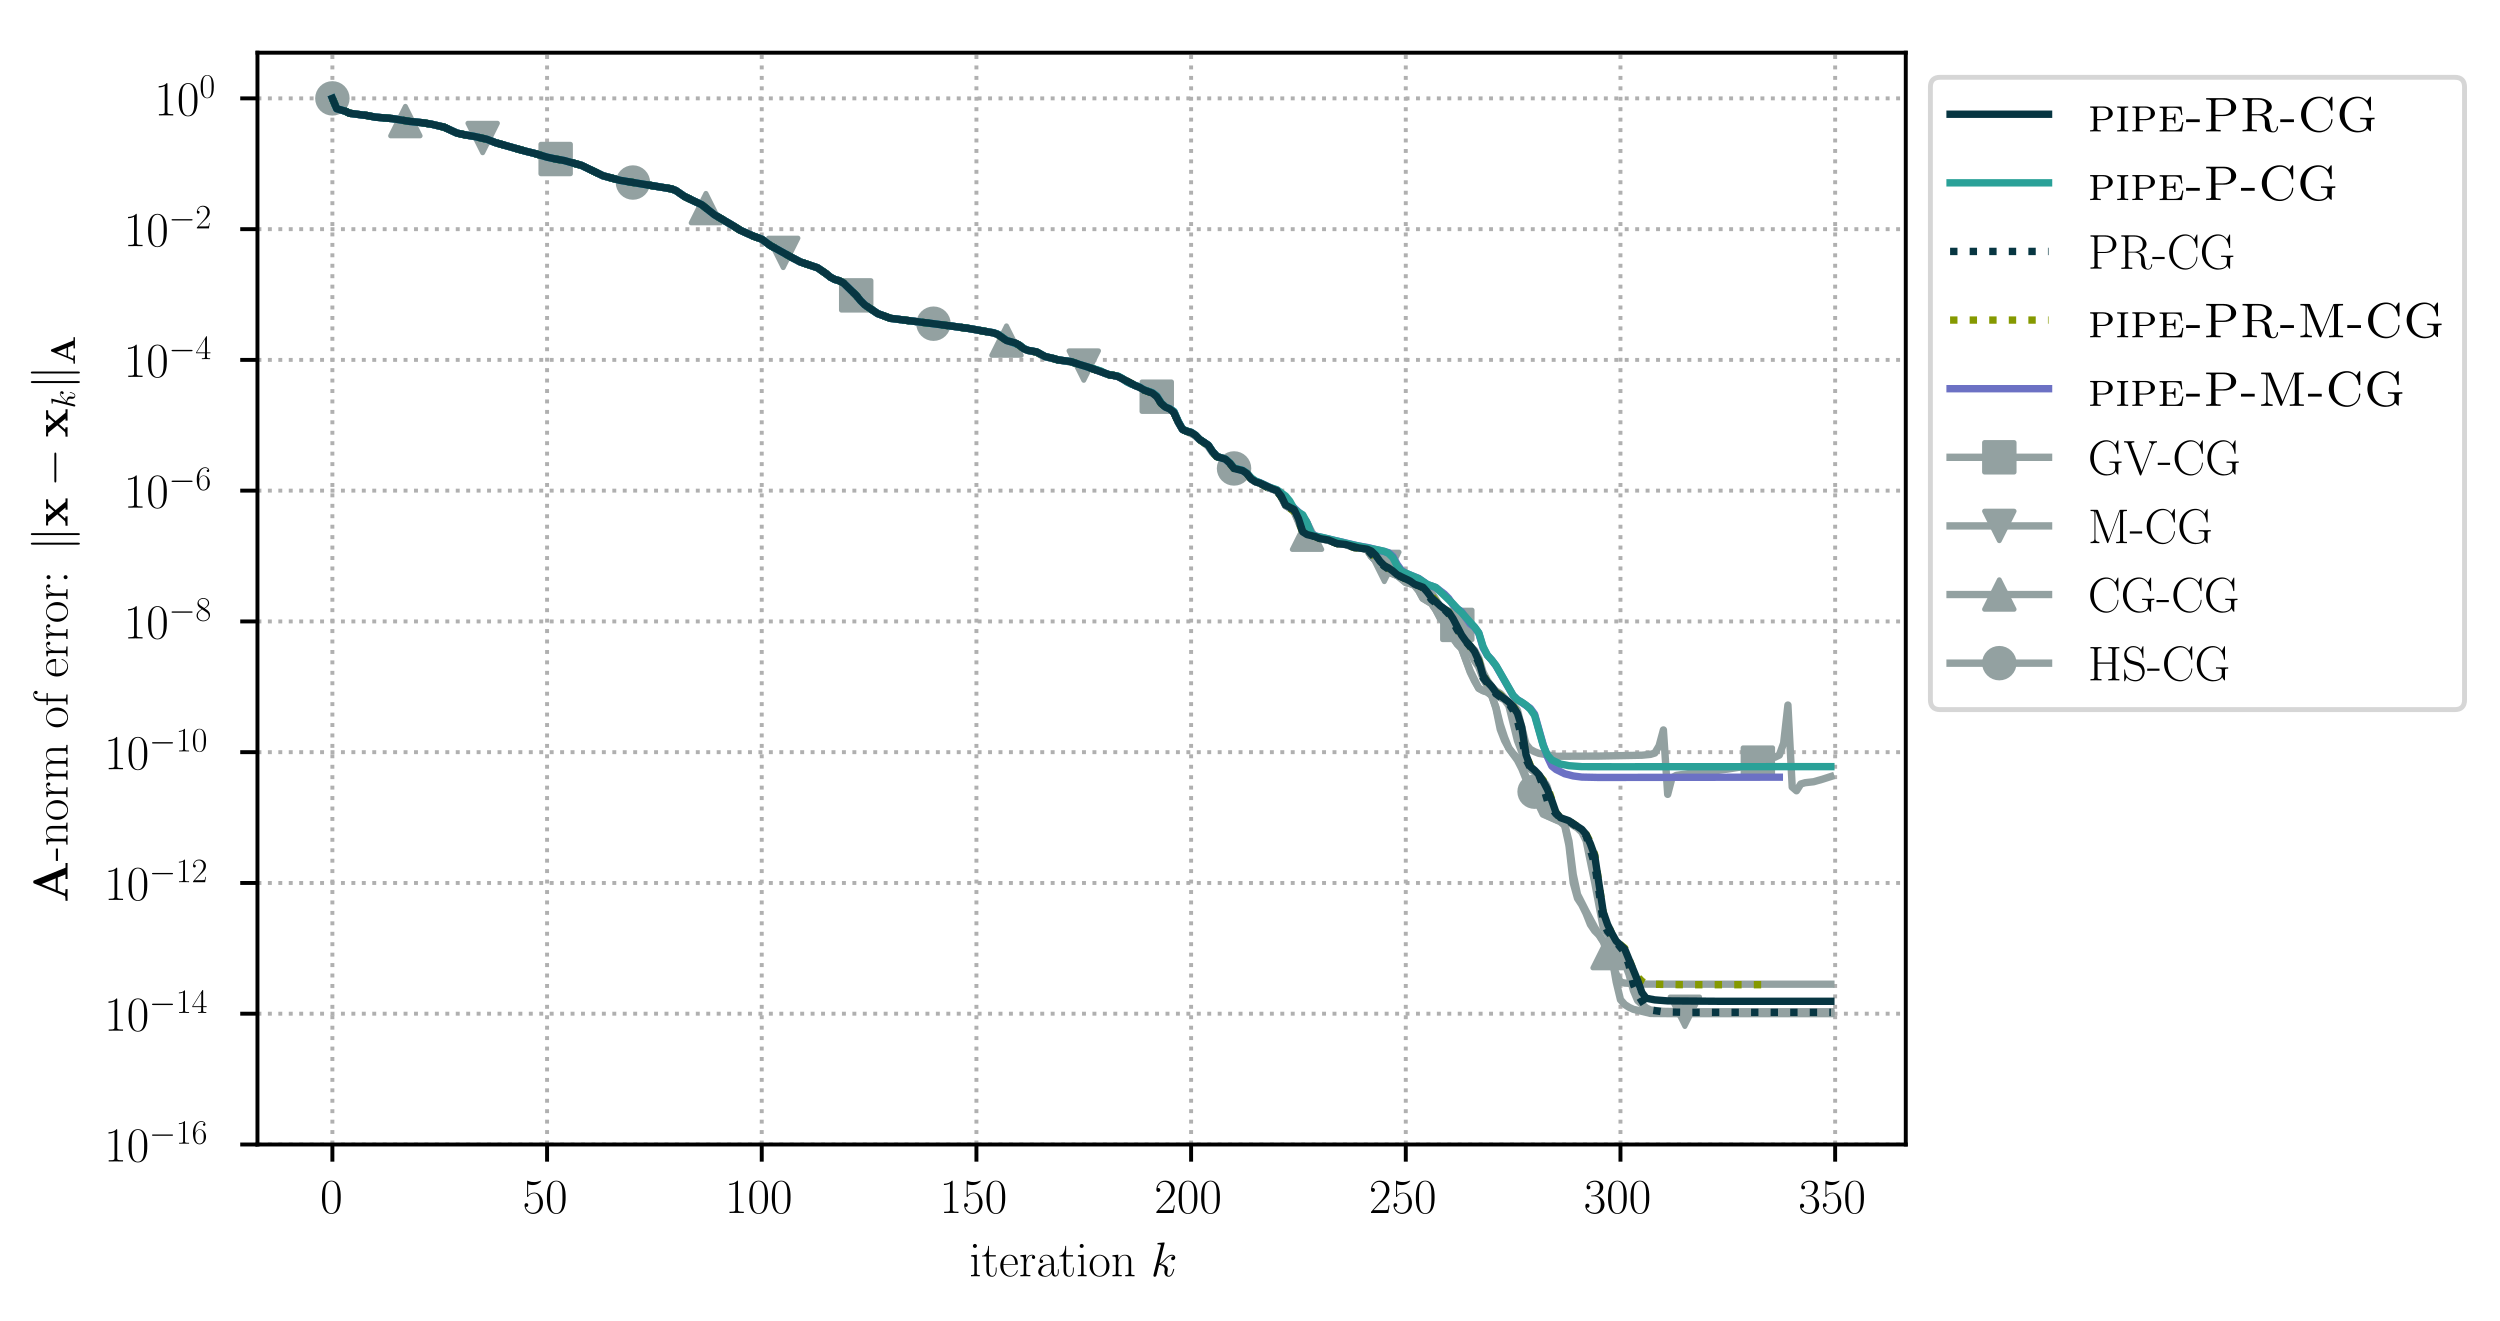 <?xml version="1.0" encoding="utf-8" standalone="no"?>
<!DOCTYPE svg PUBLIC "-//W3C//DTD SVG 1.1//EN"
  "http://www.w3.org/Graphics/SVG/1.1/DTD/svg11.dtd">
<!-- Created with matplotlib (https://matplotlib.org/) -->
<svg height="268.371pt" version="1.1" viewBox="0 0 507.791 268.371" width="507.791pt" xmlns="http://www.w3.org/2000/svg" xmlns:xlink="http://www.w3.org/1999/xlink">
 <defs>
  <style type="text/css">
*{stroke-linecap:butt;stroke-linejoin:round;}
  </style>
 </defs>
 <g id="figure_1">
  <g id="patch_1">
   <path d="M -0 268.371 
L 507.791 268.371 
L 507.791 0 
L -0 0 
z
" style="fill:#ffffff;"/>
  </g>
  <g id="axes_1">
   <g id="patch_2">
    <path d="M 52.294 232.46 
L 387.094 232.46 
L 387.094 10.7 
L 52.294 10.7 
z
" style="fill:#ffffff;"/>
   </g>
   <g id="matplotlib.axis_1">
    <g id="xtick_1">
     <g id="line2d_1">
      <path clip-path="url(#pf8199c4bc4)" d="M 67.513 232.46 
L 67.513 10.7 
" style="fill:none;stroke:#b0b0b0;stroke-dasharray:0.8,1.32;stroke-dashoffset:0;stroke-width:0.8;"/>
     </g>
     <g id="line2d_2">
      <defs>
       <path d="M 0 0 
L 0 3.5 
" id="mb72b442da1" style="stroke:#000000;stroke-width:0.8;"/>
      </defs>
      <g>
       <use style="stroke:#000000;stroke-width:0.8;" x="67.513" xlink:href="#mb72b442da1" y="232.46"/>
      </g>
     </g>
     <g id="text_1">
      <!-- $0$ -->
      <defs>
       <path d="M 42 31.844 
C 42 37.969 41.906 48.422 37.703 56.453 
C 34 63.484 28.094 66 22.906 66 
C 18.094 66 12 63.781 8.203 56.562 
C 4.203 49.016 3.797 39.672 3.797 31.844 
C 3.797 26.109 3.906 17.375 7 9.734 
C 11.297 -0.609 19 -2 22.906 -2 
C 27.5 -2 34.5 -0.109 38.594 9.438 
C 41.594 16.375 42 24.5 42 31.844 
z
M 22.906 -0.406 
C 16.5 -0.406 12.703 5.125 11.297 12.75 
C 10.203 18.688 10.203 27.328 10.203 32.953 
C 10.203 40.688 10.203 47.109 11.5 53.234 
C 13.406 61.781 19 64.391 22.906 64.391 
C 27 64.391 32.297 61.672 34.203 53.438 
C 35.5 47.719 35.594 40.984 35.594 32.953 
C 35.594 26.422 35.594 18.375 34.406 12.453 
C 32.297 1.5 26.406 -0.406 22.906 -0.406 
z
" id="CMR17-48"/>
      </defs>
      <g transform="translate(65.022 246.378)scale(0.1 -0.1)">
       <use transform="scale(0.996)" xlink:href="#CMR17-48"/>
      </g>
     </g>
    </g>
    <g id="xtick_2">
     <g id="line2d_3">
      <path clip-path="url(#pf8199c4bc4)" d="M 111.118 232.46 
L 111.118 10.7 
" style="fill:none;stroke:#b0b0b0;stroke-dasharray:0.8,1.32;stroke-dashoffset:0;stroke-width:0.8;"/>
     </g>
     <g id="line2d_4">
      <g>
       <use style="stroke:#000000;stroke-width:0.8;" x="111.118" xlink:href="#mb72b442da1" y="232.46"/>
      </g>
     </g>
     <g id="text_2">
      <!-- $50$ -->
      <defs>
       <path d="M 11.406 58.594 
C 12.406 58.188 16.5 56.891 20.703 56.891 
C 30 56.891 35.094 61.891 38 64.688 
C 38 65.484 38 66 37.406 66 
C 37.297 66 37.094 66 36.297 65.594 
C 32.797 64.094 28.703 63 23.703 63 
C 20.703 63 16.203 63.359 11.297 65.484 
C 10.203 66 10 66 9.906 66 
C 9.406 66 9.297 65.891 9.297 63.906 
L 9.297 34.859 
C 9.297 33.016 9.297 32.5 10.297 32.5 
C 10.797 32.5 11 32.703 11.5 33.422 
C 14.703 38.047 19.094 40 24.094 40 
C 27.594 40 35.094 37.734 35.094 20.203 
C 35.094 16.984 35.094 11.188 32.094 6.594 
C 29.594 2.484 25.703 0.391 21.406 0.391 
C 14.797 0.391 8.094 4.984 6.297 12.688 
C 6.703 12.594 7.5 12.391 7.906 12.391 
C 9.203 12.391 11.703 13.094 11.703 16.188 
C 11.703 18.891 9.797 20 7.906 20 
C 5.594 20 4.094 18.594 4.094 15.797 
C 4.094 7.094 11 -2 21.594 -2 
C 31.906 -2 41.703 6.891 41.703 19.797 
C 41.703 32.094 33.906 41.594 24.203 41.594 
C 19.094 41.594 14.797 39.688 11.406 36 
z
" id="CMR17-53"/>
      </defs>
      <g transform="translate(106.136 246.378)scale(0.1 -0.1)">
       <use transform="scale(0.996)" xlink:href="#CMR17-53"/>
       <use transform="translate(45.69 0)scale(0.996)" xlink:href="#CMR17-48"/>
      </g>
     </g>
    </g>
    <g id="xtick_3">
     <g id="line2d_5">
      <path clip-path="url(#pf8199c4bc4)" d="M 154.723 232.46 
L 154.723 10.7 
" style="fill:none;stroke:#b0b0b0;stroke-dasharray:0.8,1.32;stroke-dashoffset:0;stroke-width:0.8;"/>
     </g>
     <g id="line2d_6">
      <g>
       <use style="stroke:#000000;stroke-width:0.8;" x="154.723" xlink:href="#mb72b442da1" y="232.46"/>
      </g>
     </g>
     <g id="text_3">
      <!-- $100$ -->
      <defs>
       <path d="M 26.594 63.797 
C 26.594 65.891 26.5 66 25.094 66 
C 21.203 61.359 15.297 59.891 9.703 59.688 
C 9.406 59.688 8.906 59.688 8.797 59.5 
C 8.703 59.297 8.703 59.094 8.703 57 
C 11.797 57 17 57.594 21 59.984 
L 21 7.297 
C 21 3.797 20.797 2.594 12.203 2.594 
L 9.203 2.594 
L 9.203 0 
C 14 0.094 19 0.188 23.797 0.188 
C 28.594 0.188 33.594 0.094 38.406 0 
L 38.406 2.594 
L 35.406 2.594 
C 26.797 2.594 26.594 3.688 26.594 7.297 
z
" id="CMR17-49"/>
      </defs>
      <g transform="translate(147.251 246.378)scale(0.1 -0.1)">
       <use transform="scale(0.996)" xlink:href="#CMR17-49"/>
       <use transform="translate(45.69 0)scale(0.996)" xlink:href="#CMR17-48"/>
       <use transform="translate(91.381 0)scale(0.996)" xlink:href="#CMR17-48"/>
      </g>
     </g>
    </g>
    <g id="xtick_4">
     <g id="line2d_7">
      <path clip-path="url(#pf8199c4bc4)" d="M 198.328 232.46 
L 198.328 10.7 
" style="fill:none;stroke:#b0b0b0;stroke-dasharray:0.8,1.32;stroke-dashoffset:0;stroke-width:0.8;"/>
     </g>
     <g id="line2d_8">
      <g>
       <use style="stroke:#000000;stroke-width:0.8;" x="198.328" xlink:href="#mb72b442da1" y="232.46"/>
      </g>
     </g>
     <g id="text_4">
      <!-- $150$ -->
      <g transform="translate(190.856 246.378)scale(0.1 -0.1)">
       <use transform="scale(0.996)" xlink:href="#CMR17-49"/>
       <use transform="translate(45.69 0)scale(0.996)" xlink:href="#CMR17-53"/>
       <use transform="translate(91.381 0)scale(0.996)" xlink:href="#CMR17-48"/>
      </g>
     </g>
    </g>
    <g id="xtick_5">
     <g id="line2d_9">
      <path clip-path="url(#pf8199c4bc4)" d="M 241.933 232.46 
L 241.933 10.7 
" style="fill:none;stroke:#b0b0b0;stroke-dasharray:0.8,1.32;stroke-dashoffset:0;stroke-width:0.8;"/>
     </g>
     <g id="line2d_10">
      <g>
       <use style="stroke:#000000;stroke-width:0.8;" x="241.933" xlink:href="#mb72b442da1" y="232.46"/>
      </g>
     </g>
     <g id="text_5">
      <!-- $200$ -->
      <defs>
       <path d="M 41.703 15.469 
L 39.906 15.469 
C 38.906 8.391 38.094 7.188 37.703 6.594 
C 37.203 5.797 30 5.797 28.594 5.797 
L 9.406 5.797 
C 13 9.688 20 16.766 28.5 24.938 
C 34.594 30.719 41.703 37.5 41.703 47.391 
C 41.703 59.188 32.297 66 21.797 66 
C 10.797 66 4.094 56.297 4.094 47.297 
C 4.094 43.391 7 42.891 8.203 42.891 
C 9.203 42.891 12.203 43.484 12.203 46.984 
C 12.203 50.094 9.594 51 8.203 51 
C 7.594 51 7 50.891 6.594 50.688 
C 8.5 59.188 14.297 63.391 20.406 63.391 
C 29.094 63.391 34.797 56.5 34.797 47.391 
C 34.797 38.703 29.703 31.219 24 24.734 
L 4.094 2.297 
L 4.094 0 
L 39.297 0 
z
" id="CMR17-50"/>
      </defs>
      <g transform="translate(234.461 246.378)scale(0.1 -0.1)">
       <use transform="scale(0.996)" xlink:href="#CMR17-50"/>
       <use transform="translate(45.69 0)scale(0.996)" xlink:href="#CMR17-48"/>
       <use transform="translate(91.381 0)scale(0.996)" xlink:href="#CMR17-48"/>
      </g>
     </g>
    </g>
    <g id="xtick_6">
     <g id="line2d_11">
      <path clip-path="url(#pf8199c4bc4)" d="M 285.538 232.46 
L 285.538 10.7 
" style="fill:none;stroke:#b0b0b0;stroke-dasharray:0.8,1.32;stroke-dashoffset:0;stroke-width:0.8;"/>
     </g>
     <g id="line2d_12">
      <g>
       <use style="stroke:#000000;stroke-width:0.8;" x="285.538" xlink:href="#mb72b442da1" y="232.46"/>
      </g>
     </g>
     <g id="text_6">
      <!-- $250$ -->
      <g transform="translate(278.066 246.378)scale(0.1 -0.1)">
       <use transform="scale(0.996)" xlink:href="#CMR17-50"/>
       <use transform="translate(45.69 0)scale(0.996)" xlink:href="#CMR17-53"/>
       <use transform="translate(91.381 0)scale(0.996)" xlink:href="#CMR17-48"/>
      </g>
     </g>
    </g>
    <g id="xtick_7">
     <g id="line2d_13">
      <path clip-path="url(#pf8199c4bc4)" d="M 329.143 232.46 
L 329.143 10.7 
" style="fill:none;stroke:#b0b0b0;stroke-dasharray:0.8,1.32;stroke-dashoffset:0;stroke-width:0.8;"/>
     </g>
     <g id="line2d_14">
      <g>
       <use style="stroke:#000000;stroke-width:0.8;" x="329.143" xlink:href="#mb72b442da1" y="232.46"/>
      </g>
     </g>
     <g id="text_7">
      <!-- $300$ -->
      <defs>
       <path d="M 22.094 34 
C 31 34 34.906 26.141 34.906 17.094 
C 34.906 5.031 28.5 0.391 22.703 0.391 
C 17.406 0.391 8.797 3.016 6.094 10.797 
C 6.594 10.594 7.094 10.594 7.594 10.594 
C 10 10.594 11.797 12.188 11.797 14.797 
C 11.797 17.688 9.594 19 7.594 19 
C 5.906 19 3.297 18.188 3.297 14.484 
C 3.297 5.234 12.297 -2 22.906 -2 
C 34 -2 42.5 6.75 42.5 16.984 
C 42.5 26.844 34.5 34 25 35.094 
C 32.594 36.672 39.906 43.375 39.906 52.391 
C 39.906 60.25 32 66 23 66 
C 13.906 66 5.906 60.344 5.906 52.297 
C 5.906 48.797 8.5 48.188 9.797 48.188 
C 11.906 48.188 13.703 49.484 13.703 52.094 
C 13.703 54.688 11.906 56 9.797 56 
C 9.406 56 8.906 56 8.5 55.797 
C 11.406 62.484 19.297 63.688 22.797 63.688 
C 26.297 63.688 32.906 61.969 32.906 52.297 
C 32.906 49.484 32.5 44.547 29.094 40.219 
C 26.094 36.391 22.703 36.188 19.406 35.891 
C 18.906 35.891 16.594 35.688 16.203 35.688 
C 15.5 35.594 15.094 35.5 15.094 34.797 
C 15.094 34.094 15.203 34 17.203 34 
z
" id="CMR17-51"/>
      </defs>
      <g transform="translate(321.671 246.378)scale(0.1 -0.1)">
       <use transform="scale(0.996)" xlink:href="#CMR17-51"/>
       <use transform="translate(45.69 0)scale(0.996)" xlink:href="#CMR17-48"/>
       <use transform="translate(91.381 0)scale(0.996)" xlink:href="#CMR17-48"/>
      </g>
     </g>
    </g>
    <g id="xtick_8">
     <g id="line2d_15">
      <path clip-path="url(#pf8199c4bc4)" d="M 372.748 232.46 
L 372.748 10.7 
" style="fill:none;stroke:#b0b0b0;stroke-dasharray:0.8,1.32;stroke-dashoffset:0;stroke-width:0.8;"/>
     </g>
     <g id="line2d_16">
      <g>
       <use style="stroke:#000000;stroke-width:0.8;" x="372.748" xlink:href="#mb72b442da1" y="232.46"/>
      </g>
     </g>
     <g id="text_8">
      <!-- $350$ -->
      <g transform="translate(365.276 246.378)scale(0.1 -0.1)">
       <use transform="scale(0.996)" xlink:href="#CMR17-51"/>
       <use transform="translate(45.69 0)scale(0.996)" xlink:href="#CMR17-53"/>
       <use transform="translate(91.381 0)scale(0.996)" xlink:href="#CMR17-48"/>
      </g>
     </g>
    </g>
    <g id="text_9">
     <!-- iteration $k$ -->
     <defs>
      <path d="M 15.5 61.891 
C 15.5 64.094 13.703 66 11.406 66 
C 9.203 66 7.297 64.188 7.297 61.891 
C 7.297 59.688 9.094 57.797 11.406 57.797 
C 13.594 57.797 15.5 59.594 15.5 61.891 
z
M 3.797 42.891 
L 3.797 40.297 
C 9.406 40.297 10.203 39.688 10.203 34.859 
L 10.203 6.922 
C 10.203 3.094 9.797 2.594 3.406 2.594 
L 3.406 0 
C 5.797 0.188 10.094 0.188 12.594 0.188 
C 15 0.188 19.094 0.188 21.406 0 
L 21.406 2.594 
C 15.5 2.594 15.297 3.203 15.297 6.812 
L 15.297 44 
z
" id="CMR17-105"/>
      <path d="M 15.094 40.391 
L 29.094 40.391 
L 29.094 43 
L 15.094 43 
L 15.094 62 
L 13.297 62 
C 13.094 51.438 9.594 42.188 1.094 41.984 
L 1.094 40.391 
L 9.797 40.391 
L 9.797 12.156 
C 9.797 10.234 9.797 -1 21.406 -1 
C 27.297 -1 30.703 4.812 30.703 12.25 
L 30.703 17.984 
L 28.906 17.984 
L 28.906 12.344 
C 28.906 5.422 26.203 0.797 22 0.797 
C 19.094 0.797 15.094 2.797 15.094 11.953 
z
" id="CMR17-116"/>
      <path d="M 38.094 23.484 
C 38.5 23.891 38.5 24.094 38.5 25.094 
C 38.5 35.172 33.094 44 21.703 44 
C 11.094 44 2.703 33.984 2.703 21.781 
C 2.703 8.656 12.203 -1 22.797 -1 
C 34 -1 38.406 9.672 38.406 11.797 
C 38.406 12.5 37.797 12.5 37.594 12.5 
C 36.906 12.5 36.797 12.297 36.406 11.078 
C 34.203 4.219 28.703 0.797 23.5 0.797 
C 19.203 0.797 14.906 3.219 12.203 7.656 
C 9.094 12.797 9.094 18.75 9.094 23.484 
z
M 9.203 25 
C 9.906 39.234 17.594 42.391 21.594 42.391 
C 28.406 42.391 33 36.062 33.094 25 
z
" id="CMR17-101"/>
      <path d="M 15 23.703 
C 15 33.344 19.094 42.391 26.594 42.391 
C 27.297 42.391 28 42.297 28.703 41.984 
C 28.703 41.984 26.5 41.281 26.5 38.672 
C 26.5 36.266 28.406 35.266 29.906 35.266 
C 31.094 35.266 33.297 35.969 33.297 38.781 
C 33.297 41.984 30.094 44 26.703 44 
C 19.094 44 15.797 36.562 14.797 33.047 
L 14.703 33.047 
L 14.703 44 
L 3.094 42.891 
L 3.094 40.281 
C 9 40.281 9.906 39.688 9.906 34.859 
L 9.906 6.922 
C 9.906 3.094 9.5 2.594 3.094 2.594 
L 3.094 0 
C 5.5 0.188 10.094 0.188 12.703 0.188 
C 15.594 0.188 20.703 0.188 23.406 0 
L 23.406 2.594 
C 16.203 2.594 15 2.594 15 7.109 
z
" id="CMR17-114"/>
      <path d="M 36 25.875 
C 36 32 36 35.547 31.797 39.594 
C 28.094 42.984 23.797 44 20.406 44 
C 12.5 44 6.797 37.625 6.797 30.891 
C 6.797 27.188 9.797 27 10.406 27 
C 11.703 27 14 27.797 14 30.594 
C 14 33.094 12.094 34.188 10.406 34.188 
C 10 34.188 9.5 34.094 9.203 34 
C 11.297 40.531 16.703 42.391 20.203 42.391 
C 25.203 42.391 30.703 37.828 30.703 29.297 
L 30.703 25.5 
C 24.797 25.297 17.703 24.5 12.094 21.453 
C 5.797 17.922 4 12.844 4 9 
C 4 1.203 13 -1 18.297 -1 
C 23.797 -1 28.906 2.109 31.094 7.891 
C 31.297 3.422 34.094 -0.609 38.5 -0.609 
C 40.594 -0.609 45.906 0.797 45.906 8.797 
L 45.906 14.469 
L 44.094 14.469 
L 44.094 8.703 
C 44.094 2.516 41.406 1.703 40.094 1.703 
C 36 1.703 36 6.969 36 11.438 
z
M 30.703 13.859 
C 30.703 5.047 24.5 0.594 19 0.594 
C 14 0.594 10.094 4.344 10.094 9 
C 10.094 12.047 11.406 17.406 17.203 20.656 
C 22 23.391 27.5 23.797 30.703 24 
z
" id="CMR17-97"/>
      <path d="M 43.094 21.188 
C 43.094 34 33.797 44 22.906 44 
C 12 44 2.703 34 2.703 21.188 
C 2.703 8.594 12 -1 22.906 -1 
C 33.797 -1 43.094 8.594 43.094 21.188 
z
M 22.906 0.797 
C 18.203 0.797 14.203 3.594 11.906 7.5 
C 9.406 12 9.094 17.594 9.094 22 
C 9.094 26.188 9.297 31.391 11.906 35.891 
C 13.906 39.188 17.797 42.391 22.906 42.391 
C 27.406 42.391 31.203 39.891 33.594 36.391 
C 36.703 31.688 36.703 25.094 36.703 22 
C 36.703 18.094 36.5 12.094 33.797 7.297 
C 31 2.688 26.703 0.797 22.906 0.797 
z
" id="CMR17-111"/>
      <path d="M 41.5 30.531 
C 41.5 35.656 40.5 44 28.703 44 
C 20.797 44 16.703 37.875 15.203 33.844 
L 15.094 33.844 
L 15.094 44 
L 3.297 42.891 
L 3.297 40.281 
C 9.203 40.281 10.094 39.688 10.094 34.859 
L 10.094 6.922 
C 10.094 3.094 9.703 2.594 3.297 2.594 
L 3.297 0 
C 5.703 0.188 10.094 0.188 12.703 0.188 
C 15.297 0.188 19.797 0.188 22.203 0 
L 22.203 2.594 
C 15.797 2.594 15.406 3 15.406 6.922 
L 15.406 26.219 
C 15.406 35.453 21 42.391 28 42.391 
C 35.406 42.391 36.203 35.766 36.203 30.938 
L 36.203 6.922 
C 36.203 3.094 35.797 2.594 29.406 2.594 
L 29.406 0 
C 31.797 0.188 36.203 0.188 38.797 0.188 
C 41.406 0.188 45.906 0.188 48.297 0 
L 48.297 2.594 
C 41.906 2.594 41.5 3 41.5 6.922 
z
" id="CMR17-110"/>
      <path d="M 28.094 66.484 
C 28.203 66.891 28.406 67.484 28.406 67.984 
C 28.406 69 27.406 69 27.203 69 
C 27.094 69 23.5 68.688 21.703 68.484 
C 20 68.391 18.5 68.188 16.703 68.094 
C 14.297 67.891 13.594 67.797 13.594 65.984 
C 13.594 64.984 14.594 64.984 15.594 64.984 
C 20.703 64.984 20.703 64.109 20.703 63.125 
C 20.703 62.719 20.703 62.531 20.203 60.75 
L 5.906 3.906 
C 5.5 2.391 5.5 2.203 5.5 1.594 
C 5.5 -0.609 7.203 -1 8.203 -1 
C 11 -1 11.594 1.188 12.406 4.297 
L 17.094 23.062 
C 24.297 22.266 28.594 19.25 28.594 14.438 
C 28.594 13.828 28.594 13.438 28.297 11.922 
C 27.906 10.422 27.906 9.219 27.906 8.719 
C 27.906 2.891 31.703 -1 36.797 -1 
C 41.406 -1 43.797 3.203 44.594 4.609 
C 46.703 8.312 48 13.938 48 14.328 
C 48 14.828 47.594 15.234 47 15.234 
C 46.094 15.234 46 14.828 45.594 13.234 
C 44.203 8.016 42.094 1 37 1 
C 35 1 33.703 2 33.703 5.812 
C 33.703 7.719 34.094 9.922 34.5 11.422 
C 34.906 13.234 34.906 13.328 34.906 14.531 
C 34.906 20.453 29.594 23.766 20.406 24.969 
C 24 27.172 27.594 31.078 29 32.594 
C 34.703 38.984 38.594 41.984 43.203 41.984 
C 45.5 41.984 46.094 41.484 46.797 41 
C 43.094 40.594 41.703 37.984 41.703 35.984 
C 41.703 33.594 43.594 32.797 45 32.797 
C 47.703 32.797 50.094 35.094 50.094 38.297 
C 50.094 41.156 47.797 44 43.297 44 
C 37.797 44 33.297 40.297 26.203 32.297 
C 25.203 31.078 21.5 27.281 17.797 25.875 
z
" id="CMMI12-107"/>
     </defs>
     <g transform="translate(196.885 259.234)scale(0.1 -0.1)">
      <use transform="scale(0.996)" xlink:href="#CMR17-105"/>
      <use transform="translate(24.871 0)scale(0.996)" xlink:href="#CMR17-116"/>
      <use transform="translate(60.152 0)scale(0.996)" xlink:href="#CMR17-101"/>
      <use transform="translate(100.637 0)scale(0.996)" xlink:href="#CMR17-114"/>
      <use transform="translate(135.918 0)scale(0.996)" xlink:href="#CMR17-97"/>
      <use transform="translate(181.609 0)scale(0.996)" xlink:href="#CMR17-116"/>
      <use transform="translate(216.889 0)scale(0.996)" xlink:href="#CMR17-105"/>
      <use transform="translate(241.761 0)scale(0.996)" xlink:href="#CMR17-111"/>
      <use transform="translate(287.451 0)scale(0.996)" xlink:href="#CMR17-110"/>
      <use transform="translate(368.422 0)scale(0.996)" xlink:href="#CMMI12-107"/>
     </g>
    </g>
   </g>
   <g id="matplotlib.axis_2">
    <g id="ytick_1">
     <g id="line2d_17">
      <path clip-path="url(#pf8199c4bc4)" d="M 52.294 232.46 
L 387.094 232.46 
" style="fill:none;stroke:#b0b0b0;stroke-dasharray:0.8,1.32;stroke-dashoffset:0;stroke-width:0.8;"/>
     </g>
     <g id="line2d_18">
      <defs>
       <path d="M 0 0 
L -3.5 0 
" id="md5207462d9" style="stroke:#000000;stroke-width:0.8;"/>
      </defs>
      <g>
       <use style="stroke:#000000;stroke-width:0.8;" x="52.294" xlink:href="#md5207462d9" y="232.46"/>
      </g>
     </g>
     <g id="text_10">
      <!-- $10^{-16}$ -->
      <defs>
       <path d="M 65.906 23 
C 67.594 23 69.406 23 69.406 25 
C 69.406 27 67.594 27 65.906 27 
L 11.797 27 
C 10.094 27 8.297 27 8.297 25 
C 8.297 23 10.094 23 11.797 23 
z
" id="CMSY10-0"/>
       <path d="M 10.594 34.344 
C 10.594 58 21.797 63.688 28.297 63.688 
C 30.406 63.688 35.5 63.266 37.5 59.094 
C 35.906 59.094 32.906 59.094 32.906 55.594 
C 32.906 52.891 35.094 52 36.5 52 
C 37.406 52 40.094 52.391 40.094 55.797 
C 40.094 62.297 35.094 66 28.203 66 
C 16.297 66 3.797 53.297 3.797 31.422 
C 3.797 4.016 15.094 -2 23.094 -2 
C 32.797 -2 42 6.734 42 20.234 
C 42 32.828 33.906 42 23.703 42 
C 17.594 42 13.094 37.969 10.594 30.922 
z
M 23.094 0.391 
C 10.797 0.391 10.797 18.938 10.797 22.656 
C 10.797 29.906 14.203 40.391 23.5 40.391 
C 25.203 40.391 30.094 40.391 33.406 33.438 
C 35.203 29.516 35.203 25.375 35.203 20.344 
C 35.203 14.906 35.203 10.875 33.094 6.844 
C 30.906 2.703 27.703 0.391 23.094 0.391 
z
" id="CMR17-54"/>
      </defs>
      <g transform="translate(21.163 235.919)scale(0.1 -0.1)">
       <use transform="scale(0.996)" xlink:href="#CMR17-49"/>
       <use transform="translate(45.69 0)scale(0.996)" xlink:href="#CMR17-48"/>
       <use transform="translate(91.381 36.154)scale(0.697)" xlink:href="#CMSY10-0"/>
       <use transform="translate(145.622 36.154)scale(0.697)" xlink:href="#CMR17-49"/>
       <use transform="translate(177.605 36.154)scale(0.697)" xlink:href="#CMR17-54"/>
      </g>
     </g>
    </g>
    <g id="ytick_2">
     <g id="line2d_19">
      <path clip-path="url(#pf8199c4bc4)" d="M 52.294 205.9 
L 387.094 205.9 
" style="fill:none;stroke:#b0b0b0;stroke-dasharray:0.8,1.32;stroke-dashoffset:0;stroke-width:0.8;"/>
     </g>
     <g id="line2d_20">
      <g>
       <use style="stroke:#000000;stroke-width:0.8;" x="52.294" xlink:href="#md5207462d9" y="205.9"/>
      </g>
     </g>
     <g id="text_11">
      <!-- $10^{-14}$ -->
      <defs>
       <path d="M 33.594 64.797 
C 33.594 66.891 33.5 67 31.703 67 
L 2 19.594 
L 2 17 
L 27.797 17 
L 27.797 7.188 
C 27.797 3.594 27.594 2.594 20.594 2.594 
L 18.703 2.594 
L 18.703 0 
C 21.906 0.188 27.297 0.188 30.703 0.188 
C 34.094 0.188 39.5 0.188 42.703 0 
L 42.703 2.594 
L 40.797 2.594 
C 33.797 2.594 33.594 3.594 33.594 7.188 
L 33.594 17 
L 43.797 17 
L 43.797 19.594 
L 33.594 19.594 
z
M 28.094 58.172 
L 28.094 19.594 
L 4 19.594 
z
" id="CMR17-52"/>
      </defs>
      <g transform="translate(21.163 209.36)scale(0.1 -0.1)">
       <use transform="scale(0.996)" xlink:href="#CMR17-49"/>
       <use transform="translate(45.69 0)scale(0.996)" xlink:href="#CMR17-48"/>
       <use transform="translate(91.381 36.154)scale(0.697)" xlink:href="#CMSY10-0"/>
       <use transform="translate(145.622 36.154)scale(0.697)" xlink:href="#CMR17-49"/>
       <use transform="translate(177.605 36.154)scale(0.697)" xlink:href="#CMR17-52"/>
      </g>
     </g>
    </g>
    <g id="ytick_3">
     <g id="line2d_21">
      <path clip-path="url(#pf8199c4bc4)" d="M 52.294 179.341 
L 387.094 179.341 
" style="fill:none;stroke:#b0b0b0;stroke-dasharray:0.8,1.32;stroke-dashoffset:0;stroke-width:0.8;"/>
     </g>
     <g id="line2d_22">
      <g>
       <use style="stroke:#000000;stroke-width:0.8;" x="52.294" xlink:href="#md5207462d9" y="179.341"/>
      </g>
     </g>
     <g id="text_12">
      <!-- $10^{-12}$ -->
      <g transform="translate(21.163 182.8)scale(0.1 -0.1)">
       <use transform="scale(0.996)" xlink:href="#CMR17-49"/>
       <use transform="translate(45.69 0)scale(0.996)" xlink:href="#CMR17-48"/>
       <use transform="translate(91.381 36.154)scale(0.697)" xlink:href="#CMSY10-0"/>
       <use transform="translate(145.622 36.154)scale(0.697)" xlink:href="#CMR17-49"/>
       <use transform="translate(177.605 36.154)scale(0.697)" xlink:href="#CMR17-50"/>
      </g>
     </g>
    </g>
    <g id="ytick_4">
     <g id="line2d_23">
      <path clip-path="url(#pf8199c4bc4)" d="M 52.294 152.781 
L 387.094 152.781 
" style="fill:none;stroke:#b0b0b0;stroke-dasharray:0.8,1.32;stroke-dashoffset:0;stroke-width:0.8;"/>
     </g>
     <g id="line2d_24">
      <g>
       <use style="stroke:#000000;stroke-width:0.8;" x="52.294" xlink:href="#md5207462d9" y="152.781"/>
      </g>
     </g>
     <g id="text_13">
      <!-- $10^{-10}$ -->
      <g transform="translate(21.163 156.24)scale(0.1 -0.1)">
       <use transform="scale(0.996)" xlink:href="#CMR17-49"/>
       <use transform="translate(45.69 0)scale(0.996)" xlink:href="#CMR17-48"/>
       <use transform="translate(91.381 36.154)scale(0.697)" xlink:href="#CMSY10-0"/>
       <use transform="translate(145.622 36.154)scale(0.697)" xlink:href="#CMR17-49"/>
       <use transform="translate(177.605 36.154)scale(0.697)" xlink:href="#CMR17-48"/>
      </g>
     </g>
    </g>
    <g id="ytick_5">
     <g id="line2d_25">
      <path clip-path="url(#pf8199c4bc4)" d="M 52.294 126.221 
L 387.094 126.221 
" style="fill:none;stroke:#b0b0b0;stroke-dasharray:0.8,1.32;stroke-dashoffset:0;stroke-width:0.8;"/>
     </g>
     <g id="line2d_26">
      <g>
       <use style="stroke:#000000;stroke-width:0.8;" x="52.294" xlink:href="#md5207462d9" y="126.221"/>
      </g>
     </g>
     <g id="text_14">
      <!-- $10^{-8}$ -->
      <defs>
       <path d="M 27.203 35.766 
C 33.5 38.969 39.906 43.797 39.906 51.531 
C 39.906 60.688 31.094 66 23 66 
C 13.906 66 5.906 59.375 5.906 50.234 
C 5.906 47.719 6.5 43.391 10.406 39.578 
C 11.406 38.578 15.594 35.562 18.297 33.656 
C 13.797 31.344 3.297 25.812 3.297 14.766 
C 3.297 4.406 13.094 -2 22.797 -2 
C 33.5 -2 42.5 5.719 42.5 15.969 
C 42.5 25.109 36.406 29.328 32.406 32.047 
z
M 14.094 44.609 
C 13.297 45.109 9.297 48.219 9.297 52.938 
C 9.297 59.078 15.594 63.688 22.797 63.688 
C 30.703 63.688 36.5 58.062 36.5 51.531 
C 36.5 42.188 26.094 36.859 25.594 36.859 
C 25.5 36.859 25.406 36.859 24.594 37.469 
z
M 32.5 24 
C 34 22.906 38.797 19.578 38.797 13.453 
C 38.797 6.016 31.406 0.391 23 0.391 
C 13.906 0.391 7 6.922 7 14.859 
C 7 22.797 13.094 29.438 20 32.547 
z
" id="CMR17-56"/>
      </defs>
      <g transform="translate(25.134 129.68)scale(0.1 -0.1)">
       <use transform="scale(0.996)" xlink:href="#CMR17-49"/>
       <use transform="translate(45.69 0)scale(0.996)" xlink:href="#CMR17-48"/>
       <use transform="translate(91.381 36.154)scale(0.697)" xlink:href="#CMSY10-0"/>
       <use transform="translate(145.622 36.154)scale(0.697)" xlink:href="#CMR17-56"/>
      </g>
     </g>
    </g>
    <g id="ytick_6">
     <g id="line2d_27">
      <path clip-path="url(#pf8199c4bc4)" d="M 52.294 99.661 
L 387.094 99.661 
" style="fill:none;stroke:#b0b0b0;stroke-dasharray:0.8,1.32;stroke-dashoffset:0;stroke-width:0.8;"/>
     </g>
     <g id="line2d_28">
      <g>
       <use style="stroke:#000000;stroke-width:0.8;" x="52.294" xlink:href="#md5207462d9" y="99.661"/>
      </g>
     </g>
     <g id="text_15">
      <!-- $10^{-6}$ -->
      <g transform="translate(25.134 103.121)scale(0.1 -0.1)">
       <use transform="scale(0.996)" xlink:href="#CMR17-49"/>
       <use transform="translate(45.69 0)scale(0.996)" xlink:href="#CMR17-48"/>
       <use transform="translate(91.381 36.154)scale(0.697)" xlink:href="#CMSY10-0"/>
       <use transform="translate(145.622 36.154)scale(0.697)" xlink:href="#CMR17-54"/>
      </g>
     </g>
    </g>
    <g id="ytick_7">
     <g id="line2d_29">
      <path clip-path="url(#pf8199c4bc4)" d="M 52.294 73.102 
L 387.094 73.102 
" style="fill:none;stroke:#b0b0b0;stroke-dasharray:0.8,1.32;stroke-dashoffset:0;stroke-width:0.8;"/>
     </g>
     <g id="line2d_30">
      <g>
       <use style="stroke:#000000;stroke-width:0.8;" x="52.294" xlink:href="#md5207462d9" y="73.102"/>
      </g>
     </g>
     <g id="text_16">
      <!-- $10^{-4}$ -->
      <g transform="translate(25.134 76.561)scale(0.1 -0.1)">
       <use transform="scale(0.996)" xlink:href="#CMR17-49"/>
       <use transform="translate(45.69 0)scale(0.996)" xlink:href="#CMR17-48"/>
       <use transform="translate(91.381 36.154)scale(0.697)" xlink:href="#CMSY10-0"/>
       <use transform="translate(145.622 36.154)scale(0.697)" xlink:href="#CMR17-52"/>
      </g>
     </g>
    </g>
    <g id="ytick_8">
     <g id="line2d_31">
      <path clip-path="url(#pf8199c4bc4)" d="M 52.294 46.542 
L 387.094 46.542 
" style="fill:none;stroke:#b0b0b0;stroke-dasharray:0.8,1.32;stroke-dashoffset:0;stroke-width:0.8;"/>
     </g>
     <g id="line2d_32">
      <g>
       <use style="stroke:#000000;stroke-width:0.8;" x="52.294" xlink:href="#md5207462d9" y="46.542"/>
      </g>
     </g>
     <g id="text_17">
      <!-- $10^{-2}$ -->
      <g transform="translate(25.134 50.001)scale(0.1 -0.1)">
       <use transform="scale(0.996)" xlink:href="#CMR17-49"/>
       <use transform="translate(45.69 0)scale(0.996)" xlink:href="#CMR17-48"/>
       <use transform="translate(91.381 36.154)scale(0.697)" xlink:href="#CMSY10-0"/>
       <use transform="translate(145.622 36.154)scale(0.697)" xlink:href="#CMR17-50"/>
      </g>
     </g>
    </g>
    <g id="ytick_9">
     <g id="line2d_33">
      <path clip-path="url(#pf8199c4bc4)" d="M 52.294 19.982 
L 387.094 19.982 
" style="fill:none;stroke:#b0b0b0;stroke-dasharray:0.8,1.32;stroke-dashoffset:0;stroke-width:0.8;"/>
     </g>
     <g id="line2d_34">
      <g>
       <use style="stroke:#000000;stroke-width:0.8;" x="52.294" xlink:href="#md5207462d9" y="19.982"/>
      </g>
     </g>
     <g id="text_18">
      <!-- $10^{0}$ -->
      <g transform="translate(31.361 23.441)scale(0.1 -0.1)">
       <use transform="scale(0.996)" xlink:href="#CMR17-49"/>
       <use transform="translate(45.69 0)scale(0.996)" xlink:href="#CMR17-48"/>
       <use transform="translate(91.381 36.154)scale(0.697)" xlink:href="#CMR17-48"/>
      </g>
     </g>
    </g>
    <g id="text_19">
     <!-- $\mathbf{A}$-norm of error: $\| \mathbf{x}-\mathbf{x}_k \|_\mathbf{A}$ -->
     <defs>
      <path d="M 45.797 67.703 
C 45.094 69.5 44.906 70 42.5 70 
C 40 70 39.797 69.5 39.094 67.703 
L 14.297 6.703 
C 13.594 5.094 13.594 4.891 10.797 4.594 
C 8.297 4.297 7.906 4.297 5.703 4.297 
L 3.906 4.297 
L 3.906 0 
C 6.5 0.188 12.5 0.188 15.406 0.188 
C 18.094 0.188 25.406 0.188 27.703 0 
L 27.703 4.297 
C 25.5 4.297 21.703 4.297 18.906 5.406 
C 19.203 6.312 19.203 6.5 19.406 6.906 
L 24.703 20 
L 51.5 20 
L 57.797 4.297 
L 48.406 4.297 
L 48.406 0 
C 51.594 0.188 61.297 0.188 65.094 0.188 
C 68.297 0.188 78.5 0.188 81 0 
L 81 4.297 
L 71.5 4.297 
z
M 38.094 53.031 
L 49.703 24.297 
L 26.406 24.297 
z
" id="CMBX12-65"/>
      <path d="M 25.5 19.594 
L 25.5 24 
L 0.406 24 
L 0.406 19.594 
z
" id="CMR17-45"/>
      <path d="M 67.594 30.531 
C 67.594 35.562 66.703 44 54.797 44 
C 48 44 43.297 39.375 41.5 33.953 
L 41.406 33.953 
C 40.203 42.188 34.297 44 28.703 44 
C 20.797 44 16.703 37.875 15.203 33.844 
L 15.094 33.844 
L 15.094 44 
L 3.297 42.891 
L 3.297 40.281 
C 9.203 40.281 10.094 39.688 10.094 34.859 
L 10.094 6.922 
C 10.094 3.094 9.703 2.594 3.297 2.594 
L 3.297 0 
C 5.703 0.188 10.094 0.188 12.703 0.188 
C 15.297 0.188 19.797 0.188 22.203 0 
L 22.203 2.594 
C 15.797 2.594 15.406 3 15.406 6.922 
L 15.406 26.219 
C 15.406 35.453 21 42.391 28 42.391 
C 35.406 42.391 36.203 35.766 36.203 30.938 
L 36.203 6.922 
C 36.203 3.094 35.797 2.594 29.406 2.594 
L 29.406 0 
C 31.797 0.188 36.203 0.188 38.797 0.188 
C 41.406 0.188 45.906 0.188 48.297 0 
L 48.297 2.594 
C 41.906 2.594 41.5 3 41.5 6.922 
L 41.5 26.219 
C 41.5 35.453 47.094 42.391 54.094 42.391 
C 61.5 42.391 62.297 35.766 62.297 30.938 
L 62.297 6.922 
C 62.297 3.094 61.906 2.594 55.5 2.594 
L 55.5 0 
C 57.906 0.188 62.297 0.188 64.906 0.188 
C 67.5 0.188 72 0.188 74.406 0 
L 74.406 2.594 
C 68 2.594 67.594 3 67.594 6.922 
z
" id="CMR17-109"/>
      <path d="M 15.297 40.391 
L 26.703 40.391 
L 26.703 43 
L 15.094 43 
L 15.094 55.297 
C 15.094 63.688 19.297 68.391 23.594 68.391 
C 24.906 68.391 26.406 68.172 27.406 67.797 
C 26.594 67.594 24.5 66.891 24.5 64.391 
C 24.5 61.797 26.5 61 27.906 61 
C 29.297 61 31.297 61.797 31.297 64.391 
C 31.297 68.016 27.703 70 23.703 70 
C 18 70 10.203 65.797 10.203 55.094 
L 10.203 43 
L 2.203 43 
L 2.203 40.391 
L 10.203 40.391 
L 10.203 6.891 
C 10.203 3.094 9.797 2.594 3.406 2.594 
L 3.406 0 
C 5.797 0.188 10.406 0.188 13 0.188 
C 15.906 0.188 21 0.188 23.703 0 
L 23.703 2.594 
C 16.5 2.594 15.297 2.594 15.297 7.094 
z
" id="CMR17-102"/>
      <path d="M 16.594 38.891 
C 16.594 41.391 14.594 43 12.5 43 
C 10.5 43 8.406 41.391 8.406 38.891 
C 8.406 36.391 10.406 34.797 12.5 34.797 
C 14.5 34.797 16.594 36.391 16.594 38.891 
z
M 16.594 4.094 
C 16.594 6.594 14.594 8.188 12.5 8.188 
C 10.5 8.188 8.406 6.594 8.406 4.094 
C 8.406 1.594 10.406 0 12.5 0 
C 14.5 0 16.594 1.594 16.594 4.094 
z
" id="CMR17-58"/>
      <path d="M 17.203 71.594 
C 17.203 73.188 17.203 75 15.203 75 
C 13.203 75 13.203 72.797 13.203 71.297 
L 13.203 -21.312 
C 13.203 -22.906 13.203 -25 15.203 -25 
C 17.203 -25 17.203 -23.203 17.203 -21.609 
z
M 36.703 71.297 
C 36.703 72.891 36.703 75 34.703 75 
C 32.703 75 32.703 73.188 32.703 71.594 
L 32.703 -21.609 
C 32.703 -23.203 32.703 -25 34.703 -25 
C 36.703 -25 36.703 -22.812 36.703 -21.312 
z
" id="CMSY10-107"/>
      <path d="M 33.703 24.469 
L 45.297 37.609 
C 46.406 38.906 47.297 39.688 55.594 39.688 
L 55.594 44 
C 50 43.797 49.797 43.797 46.406 43.797 
C 43.5 43.797 39.203 43.797 36.406 44 
L 36.406 39.688 
C 38.297 39.688 40.406 39.203 40.406 38.5 
C 40.406 38.312 39.906 37.609 39.703 37.422 
L 31 27.719 
L 21.094 39.688 
L 25.297 39.688 
L 25.297 44 
C 23 43.797 16.203 43.797 13.5 43.797 
C 10.5 43.797 5.094 43.797 2.297 44 
L 2.297 39.688 
L 9.406 39.688 
L 25 20.906 
L 12 6.375 
C 10.797 4.984 10.094 4.297 1.797 4.297 
L 1.797 0 
C 7.797 0.188 8 0.188 11.094 0.188 
C 14 0.188 18.203 0.188 21 0 
L 21 4.297 
C 19.094 4.297 17 4.781 17 5.484 
C 17 5.578 17 5.672 17.703 6.469 
L 27.703 17.641 
L 38.797 4.297 
L 34.594 4.297 
L 34.594 0 
C 37 0.188 43.703 0.188 46.5 0.188 
C 49.5 0.188 54.797 0.188 57.594 0 
L 57.594 4.297 
L 50.594 4.297 
z
" id="CMBX12-120"/>
     </defs>
     <g transform="translate(15.225 183.363)rotate(-90)scale(0.1 -0.1)">
      <use transform="translate(0 14.944)scale(0.996)" xlink:href="#CMBX12-65"/>
      <use transform="translate(84.636 14.944)scale(0.996)" xlink:href="#CMR17-45"/>
      <use transform="translate(114.712 14.944)scale(0.996)" xlink:href="#CMR17-110"/>
      <use transform="translate(165.608 14.944)scale(0.996)" xlink:href="#CMR17-111"/>
      <use transform="translate(211.298 14.944)scale(0.996)" xlink:href="#CMR17-114"/>
      <use transform="translate(246.579 14.944)scale(0.996)" xlink:href="#CMR17-109"/>
      <use transform="translate(353.575 14.944)scale(0.996)" xlink:href="#CMR17-111"/>
      <use transform="translate(399.265 14.944)scale(0.996)" xlink:href="#CMR17-102"/>
      <use transform="translate(456.814 14.944)scale(0.996)" xlink:href="#CMR17-101"/>
      <use transform="translate(497.3 14.944)scale(0.996)" xlink:href="#CMR17-114"/>
      <use transform="translate(532.581 14.944)scale(0.996)" xlink:href="#CMR17-114"/>
      <use transform="translate(567.862 14.944)scale(0.996)" xlink:href="#CMR17-111"/>
      <use transform="translate(613.552 14.944)scale(0.996)" xlink:href="#CMR17-114"/>
      <use transform="translate(648.833 14.944)scale(0.996)" xlink:href="#CMR17-58"/>
      <use transform="translate(714.19 14.944)scale(0.996)" xlink:href="#CMSY10-107"/>
      <use transform="translate(764.003 14.944)scale(0.996)" xlink:href="#CMBX12-120"/>
      <use transform="translate(845.295 14.944)scale(0.996)" xlink:href="#CMSY10-0"/>
      <use transform="translate(944.922 14.944)scale(0.996)" xlink:href="#CMBX12-120"/>
      <use transform="translate(1004.075 0)scale(0.697)" xlink:href="#CMMI12-107"/>
      <use transform="translate(1042.429 14.944)scale(0.996)" xlink:href="#CMSY10-107"/>
      <use transform="translate(1092.242 0)scale(0.697)" xlink:href="#CMBX12-65"/>
     </g>
    </g>
   </g>
   <g id="line2d_35">
    <path clip-path="url(#pf8199c4bc4)" d="M 67.513 19.982 
L 68.385 22.079 
L 70.129 22.578 
L 71.001 23.006 
L 73.617 23.356 
L 74.489 23.455 
L 76.234 23.792 
L 79.722 24.092 
L 83.21 24.661 
L 85.827 24.934 
L 87.571 25.215 
L 90.187 25.822 
L 92.804 27.035 
L 94.548 27.408 
L 96.292 27.7 
L 98.908 28.294 
L 100.653 28.982 
L 105.013 30.227 
L 106.757 30.715 
L 108.501 31.141 
L 111.118 31.924 
L 112.862 32.3 
L 114.606 32.61 
L 117.222 33.343 
L 118.095 33.583 
L 122.455 35.692 
L 125.943 36.635 
L 136.409 38.369 
L 137.281 38.708 
L 139.025 39.903 
L 140.769 40.75 
L 142.513 41.568 
L 145.13 43.639 
L 148.618 45.675 
L 150.362 46.771 
L 152.979 47.953 
L 154.723 48.581 
L 156.467 49.864 
L 158.211 50.834 
L 160.828 52.299 
L 162.572 53.212 
L 166.06 54.395 
L 167.804 55.598 
L 168.676 56.302 
L 169.549 56.76 
L 170.421 57.009 
L 171.293 57.456 
L 173.909 59.998 
L 174.781 61.064 
L 175.653 61.931 
L 178.27 63.696 
L 180.886 64.665 
L 190.479 65.866 
L 196.584 66.688 
L 200.944 67.465 
L 201.816 67.616 
L 202.688 67.944 
L 204.433 69.182 
L 206.177 69.654 
L 207.049 70.148 
L 207.921 70.875 
L 208.793 71.184 
L 210.537 71.521 
L 211.409 72.052 
L 212.282 72.449 
L 214.026 72.873 
L 214.898 73.115 
L 217.514 73.512 
L 219.258 74.052 
L 221.003 74.602 
L 223.619 75.431 
L 224.491 75.878 
L 225.363 76.144 
L 226.235 76.259 
L 227.107 76.49 
L 230.596 78.328 
L 231.468 78.673 
L 232.34 79.208 
L 234.084 79.858 
L 234.956 80.576 
L 235.828 81.918 
L 236.7 82.691 
L 237.573 83.059 
L 238.445 83.798 
L 239.317 85.756 
L 240.189 87.241 
L 241.933 87.913 
L 242.805 88.513 
L 243.677 89.317 
L 245.421 90.554 
L 246.294 91.802 
L 247.166 92.745 
L 248.91 93.275 
L 249.782 94.072 
L 250.654 95.152 
L 252.398 95.59 
L 253.27 96.187 
L 254.142 97.297 
L 255.015 97.863 
L 255.887 98.136 
L 257.631 99.096 
L 258.503 99.338 
L 259.375 99.737 
L 260.247 100.905 
L 261.119 102.667 
L 261.991 103.197 
L 262.864 103.87 
L 263.736 105.78 
L 264.608 108.076 
L 265.48 108.595 
L 267.224 109.018 
L 268.096 109.398 
L 269.84 109.696 
L 271.585 110.4 
L 273.329 110.594 
L 275.073 111.219 
L 276.817 111.373 
L 277.689 111.661 
L 278.561 112.99 
L 279.433 113.86 
L 280.306 114.35 
L 281.178 115.188 
L 282.05 116.243 
L 283.794 116.846 
L 285.538 118.315 
L 286.41 118.529 
L 287.282 118.86 
L 288.154 119.934 
L 289.027 121.528 
L 290.771 122.567 
L 291.643 123.853 
L 292.515 125.495 
L 293.387 126.428 
L 294.259 127.558 
L 295.131 129.566 
L 296.003 130.841 
L 296.875 131.709 
L 298.62 136.506 
L 299.492 138.309 
L 300.364 139.796 
L 301.236 140.241 
L 302.108 140.549 
L 302.98 141.278 
L 303.852 143.665 
L 304.724 147.134 
L 305.597 149.766 
L 306.469 151.933 
L 307.341 153.067 
L 308.213 153.937 
L 309.085 155.693 
L 309.957 157.722 
L 310.829 159.403 
L 311.701 160.803 
L 312.573 163.236 
L 313.445 165.109 
L 314.318 165.678 
L 316.062 166.478 
L 316.934 166.795 
L 317.806 167.444 
L 318.678 170.823 
L 319.55 177.641 
L 320.422 181.686 
L 322.166 185.113 
L 323.911 188.381 
L 325.655 191.134 
L 326.527 192.415 
L 327.399 194.414 
L 328.271 199.435 
L 329.143 203.058 
L 330.015 204.047 
L 330.887 204.601 
L 331.76 205.009 
L 335.248 205.848 
L 339.608 205.892 
L 371.876 205.893 
L 371.876 205.893 
" style="fill:none;stroke:#93a1a1;stroke-linecap:square;stroke-width:1.5;"/>
    <defs>
     <path d="M 0 3 
C 0.796 3 1.559 2.684 2.121 2.121 
C 2.684 1.559 3 0.796 3 0 
C 3 -0.796 2.684 -1.559 2.121 -2.121 
C 1.559 -2.684 0.796 -3 0 -3 
C -0.796 -3 -1.559 -2.684 -2.121 -2.121 
C -2.684 -1.559 -3 -0.796 -3 0 
C -3 0.796 -2.684 1.559 -2.121 2.121 
C -1.559 2.684 -0.796 3 0 3 
z
" id="m488ba68d4e" style="stroke:#93a1a1;"/>
    </defs>
    <g clip-path="url(#pf8199c4bc4)">
     <use style="fill:#93a1a1;stroke:#93a1a1;" x="67.513" xlink:href="#m488ba68d4e" y="19.982"/>
     <use style="fill:#93a1a1;stroke:#93a1a1;" x="128.56" xlink:href="#m488ba68d4e" y="37.076"/>
     <use style="fill:#93a1a1;stroke:#93a1a1;" x="189.607" xlink:href="#m488ba68d4e" y="65.749"/>
     <use style="fill:#93a1a1;stroke:#93a1a1;" x="250.654" xlink:href="#m488ba68d4e" y="95.152"/>
     <use style="fill:#93a1a1;stroke:#93a1a1;" x="311.701" xlink:href="#m488ba68d4e" y="160.803"/>
    </g>
   </g>
   <g id="line2d_36">
    <path clip-path="url(#pf8199c4bc4)" d="M 67.513 19.982 
L 68.385 22.079 
L 70.129 22.578 
L 71.001 23.006 
L 73.617 23.356 
L 74.489 23.455 
L 76.234 23.792 
L 79.722 24.092 
L 83.21 24.661 
L 85.827 24.934 
L 87.571 25.215 
L 90.187 25.822 
L 92.804 27.035 
L 94.548 27.408 
L 96.292 27.7 
L 98.908 28.294 
L 100.653 28.982 
L 105.013 30.227 
L 106.757 30.715 
L 108.501 31.141 
L 111.118 31.924 
L 112.862 32.3 
L 114.606 32.61 
L 117.222 33.343 
L 118.095 33.583 
L 122.455 35.692 
L 125.943 36.635 
L 136.409 38.369 
L 137.281 38.708 
L 139.025 39.903 
L 140.769 40.75 
L 142.513 41.568 
L 145.13 43.639 
L 148.618 45.675 
L 150.362 46.771 
L 152.979 47.953 
L 154.723 48.581 
L 156.467 49.864 
L 158.211 50.834 
L 160.828 52.299 
L 162.572 53.212 
L 166.06 54.395 
L 167.804 55.598 
L 168.676 56.302 
L 169.549 56.76 
L 170.421 57.009 
L 171.293 57.456 
L 173.909 59.998 
L 174.781 61.064 
L 175.653 61.931 
L 178.27 63.696 
L 180.886 64.665 
L 190.479 65.866 
L 196.584 66.688 
L 200.944 67.465 
L 201.816 67.616 
L 202.688 67.944 
L 204.433 69.182 
L 206.177 69.654 
L 207.049 70.148 
L 207.921 70.875 
L 208.793 71.184 
L 210.537 71.521 
L 211.409 72.052 
L 212.282 72.449 
L 214.026 72.873 
L 214.898 73.115 
L 217.514 73.514 
L 219.258 74.054 
L 221.003 74.61 
L 223.619 75.436 
L 224.491 75.88 
L 225.363 76.144 
L 226.235 76.259 
L 227.107 76.491 
L 230.596 78.328 
L 231.468 78.673 
L 232.34 79.208 
L 234.084 79.858 
L 234.956 80.576 
L 235.828 81.918 
L 236.7 82.691 
L 237.573 83.06 
L 238.445 83.799 
L 239.317 85.757 
L 240.189 87.241 
L 241.933 87.921 
L 242.805 88.541 
L 243.677 89.33 
L 244.549 89.913 
L 245.421 90.713 
L 246.294 91.971 
L 247.166 92.783 
L 248.038 93.044 
L 248.91 93.439 
L 250.654 95.182 
L 252.398 95.725 
L 253.27 96.395 
L 254.142 97.344 
L 255.015 97.869 
L 255.887 98.147 
L 257.631 99.097 
L 258.503 99.338 
L 259.375 99.739 
L 260.247 100.906 
L 261.119 102.668 
L 261.991 103.199 
L 262.864 103.924 
L 264.608 108.111 
L 265.48 108.605 
L 267.224 109.098 
L 268.096 109.412 
L 269.84 109.759 
L 271.585 110.411 
L 273.329 110.619 
L 275.073 111.22 
L 276.817 111.374 
L 277.689 111.663 
L 278.561 112.99 
L 279.433 113.86 
L 280.306 114.35 
L 281.178 115.188 
L 282.05 116.243 
L 283.794 116.846 
L 285.538 118.315 
L 286.41 118.529 
L 287.282 118.86 
L 288.154 119.933 
L 289.027 121.527 
L 290.771 122.567 
L 291.643 123.848 
L 292.515 125.481 
L 293.387 126.419 
L 294.259 127.565 
L 295.131 129.534 
L 296.003 130.766 
L 296.875 131.692 
L 298.62 136.277 
L 300.364 139.799 
L 301.236 140.305 
L 302.108 140.594 
L 302.98 141.23 
L 303.852 143.872 
L 304.724 148.137 
L 305.597 150.382 
L 306.469 152 
L 308.213 154.404 
L 309.085 156.099 
L 309.957 158.256 
L 311.701 161.013 
L 312.573 163.531 
L 313.445 165.374 
L 316.934 166.898 
L 317.806 167.675 
L 318.678 171.688 
L 319.55 179.317 
L 320.422 182.471 
L 321.294 183.794 
L 322.166 185.567 
L 323.039 187.775 
L 323.911 189.058 
L 324.783 189.935 
L 325.655 191.288 
L 326.527 193.592 
L 327.399 195.476 
L 328.271 197.833 
L 329.143 199.475 
L 330.015 199.68 
L 334.376 199.89 
L 342.225 199.906 
L 371.876 199.906 
L 371.876 199.906 
" style="fill:none;stroke:#93a1a1;stroke-linecap:square;stroke-width:1.5;"/>
    <defs>
     <path d="M 0 -3 
L -3 3 
L 3 3 
z
" id="m22cb801707" style="stroke:#93a1a1;stroke-linejoin:miter;"/>
    </defs>
    <g clip-path="url(#pf8199c4bc4)">
     <use style="fill:#93a1a1;stroke:#93a1a1;stroke-linejoin:miter;" x="82.338" xlink:href="#m22cb801707" y="24.598"/>
     <use style="fill:#93a1a1;stroke:#93a1a1;stroke-linejoin:miter;" x="143.386" xlink:href="#m22cb801707" y="42.274"/>
     <use style="fill:#93a1a1;stroke:#93a1a1;stroke-linejoin:miter;" x="204.433" xlink:href="#m22cb801707" y="69.182"/>
     <use style="fill:#93a1a1;stroke:#93a1a1;stroke-linejoin:miter;" x="265.48" xlink:href="#m22cb801707" y="108.605"/>
     <use style="fill:#93a1a1;stroke:#93a1a1;stroke-linejoin:miter;" x="326.527" xlink:href="#m22cb801707" y="193.592"/>
    </g>
   </g>
   <g id="line2d_37">
    <path clip-path="url(#pf8199c4bc4)" d="M 67.513 19.982 
L 68.385 22.079 
L 70.129 22.578 
L 71.001 23.006 
L 73.617 23.356 
L 74.489 23.455 
L 76.234 23.792 
L 79.722 24.092 
L 83.21 24.661 
L 85.827 24.934 
L 87.571 25.215 
L 90.187 25.822 
L 92.804 27.035 
L 94.548 27.408 
L 96.292 27.7 
L 98.908 28.294 
L 100.653 28.982 
L 105.013 30.227 
L 106.757 30.715 
L 108.501 31.141 
L 111.118 31.924 
L 112.862 32.3 
L 114.606 32.61 
L 117.222 33.343 
L 118.095 33.583 
L 122.455 35.692 
L 125.943 36.635 
L 136.409 38.369 
L 137.281 38.708 
L 139.025 39.903 
L 140.769 40.75 
L 142.513 41.568 
L 145.13 43.639 
L 148.618 45.675 
L 150.362 46.771 
L 152.979 47.953 
L 154.723 48.581 
L 156.467 49.864 
L 158.211 50.834 
L 160.828 52.299 
L 162.572 53.212 
L 166.06 54.395 
L 167.804 55.598 
L 168.676 56.302 
L 169.549 56.76 
L 170.421 57.009 
L 171.293 57.456 
L 173.909 59.998 
L 174.781 61.064 
L 175.653 61.931 
L 178.27 63.696 
L 180.886 64.665 
L 190.479 65.866 
L 196.584 66.688 
L 200.944 67.465 
L 201.816 67.616 
L 202.688 67.944 
L 204.433 69.182 
L 206.177 69.654 
L 207.049 70.148 
L 207.921 70.875 
L 208.793 71.184 
L 210.537 71.52 
L 211.409 72.052 
L 212.282 72.448 
L 214.026 72.87 
L 214.898 73.113 
L 217.514 73.486 
L 219.258 74.04 
L 221.003 74.571 
L 225.363 76.144 
L 226.235 76.259 
L 227.107 76.49 
L 230.596 78.328 
L 231.468 78.673 
L 232.34 79.208 
L 234.084 79.858 
L 234.956 80.576 
L 235.828 81.918 
L 236.7 82.691 
L 237.573 83.059 
L 238.445 83.798 
L 239.317 85.755 
L 240.189 87.24 
L 242.805 88.495 
L 243.677 89.31 
L 245.421 90.512 
L 246.294 91.778 
L 247.166 92.742 
L 248.91 93.273 
L 249.782 94.071 
L 250.654 95.152 
L 252.398 95.59 
L 253.27 96.187 
L 254.142 97.297 
L 255.015 97.863 
L 255.887 98.136 
L 257.631 99.096 
L 258.503 99.338 
L 259.375 99.737 
L 260.247 100.903 
L 261.119 102.666 
L 262.864 103.824 
L 263.736 105.645 
L 264.608 108.064 
L 265.48 108.588 
L 267.224 109.011 
L 268.096 109.398 
L 269.84 109.696 
L 271.585 110.4 
L 273.329 110.594 
L 275.073 111.218 
L 276.817 111.373 
L 277.689 111.658 
L 278.561 112.942 
L 279.433 113.818 
L 280.306 114.343 
L 282.05 116.086 
L 285.538 117.81 
L 287.282 118.689 
L 288.154 118.973 
L 289.027 119.506 
L 289.899 120.877 
L 290.771 122.003 
L 293.387 124.012 
L 294.259 125.148 
L 295.131 127.193 
L 296.003 128.699 
L 296.875 129.505 
L 297.748 130.527 
L 298.62 132.532 
L 299.492 134.204 
L 300.364 135.498 
L 301.236 137.819 
L 302.108 139.326 
L 302.98 140.049 
L 303.852 141.103 
L 304.724 141.712 
L 305.597 142.134 
L 306.469 143.335 
L 308.213 150.429 
L 309.957 154.997 
L 310.829 156.224 
L 311.701 156.819 
L 312.573 158.1 
L 313.445 161.65 
L 314.318 164.025 
L 315.19 164.952 
L 317.806 166.722 
L 318.678 167.098 
L 320.422 168.187 
L 321.294 169.013 
L 322.166 170.746 
L 323.911 179.255 
L 325.655 188.492 
L 326.527 189.7 
L 327.399 190.422 
L 328.271 191.641 
L 330.015 195.636 
L 330.887 197.926 
L 331.76 201.168 
L 332.632 203.224 
L 334.376 204.727 
L 335.248 205.149 
L 337.864 205.424 
L 342.225 205.505 
L 371.876 205.507 
L 371.876 205.507 
" style="fill:none;stroke:#93a1a1;stroke-linecap:square;stroke-width:1.5;"/>
    <defs>
     <path d="M -0 3 
L 3 -3 
L -3 -3 
z
" id="m256809eac1" style="stroke:#93a1a1;stroke-linejoin:miter;"/>
    </defs>
    <g clip-path="url(#pf8199c4bc4)">
     <use style="fill:#93a1a1;stroke:#93a1a1;stroke-linejoin:miter;" x="98.036" xlink:href="#m256809eac1" y="28.032"/>
     <use style="fill:#93a1a1;stroke:#93a1a1;stroke-linejoin:miter;" x="159.083" xlink:href="#m256809eac1" y="51.366"/>
     <use style="fill:#93a1a1;stroke:#93a1a1;stroke-linejoin:miter;" x="220.131" xlink:href="#m256809eac1" y="74.256"/>
     <use style="fill:#93a1a1;stroke:#93a1a1;stroke-linejoin:miter;" x="281.178" xlink:href="#m256809eac1" y="115.146"/>
     <use style="fill:#93a1a1;stroke:#93a1a1;stroke-linejoin:miter;" x="342.225" xlink:href="#m256809eac1" y="205.505"/>
    </g>
   </g>
   <g id="line2d_38">
    <path clip-path="url(#pf8199c4bc4)" d="M 67.513 19.982 
L 68.385 22.079 
L 70.129 22.578 
L 71.001 23.006 
L 73.617 23.356 
L 74.489 23.455 
L 76.234 23.792 
L 79.722 24.092 
L 83.21 24.661 
L 85.827 24.934 
L 87.571 25.215 
L 90.187 25.822 
L 92.804 27.035 
L 94.548 27.408 
L 96.292 27.7 
L 98.908 28.294 
L 100.653 28.982 
L 105.013 30.227 
L 106.757 30.715 
L 108.501 31.141 
L 111.118 31.924 
L 112.862 32.3 
L 114.606 32.61 
L 117.222 33.343 
L 118.095 33.583 
L 122.455 35.692 
L 125.943 36.635 
L 136.409 38.369 
L 137.281 38.708 
L 139.025 39.903 
L 140.769 40.75 
L 142.513 41.568 
L 145.13 43.639 
L 148.618 45.675 
L 150.362 46.771 
L 152.979 47.953 
L 154.723 48.581 
L 156.467 49.864 
L 158.211 50.834 
L 160.828 52.299 
L 162.572 53.212 
L 166.06 54.395 
L 167.804 55.598 
L 168.676 56.302 
L 169.549 56.76 
L 170.421 57.009 
L 171.293 57.456 
L 173.909 59.998 
L 174.781 61.064 
L 175.653 61.931 
L 178.27 63.696 
L 180.886 64.665 
L 190.479 65.866 
L 196.584 66.688 
L 200.944 67.465 
L 201.816 67.616 
L 202.688 67.944 
L 204.433 69.182 
L 206.177 69.654 
L 207.049 70.147 
L 207.921 70.87 
L 208.793 71.182 
L 210.537 71.508 
L 212.282 72.433 
L 214.026 72.837 
L 214.898 73.099 
L 217.514 73.448 
L 219.258 74.035 
L 221.003 74.565 
L 225.363 76.144 
L 226.235 76.259 
L 227.107 76.49 
L 230.596 78.328 
L 231.468 78.673 
L 232.34 79.207 
L 234.084 79.857 
L 234.956 80.574 
L 235.828 81.916 
L 236.7 82.69 
L 237.573 83.056 
L 238.445 83.776 
L 239.317 85.729 
L 240.189 87.229 
L 241.061 87.603 
L 241.933 87.835 
L 242.805 88.392 
L 243.677 89.28 
L 245.421 90.43 
L 246.294 91.742 
L 247.166 92.737 
L 248.91 93.27 
L 249.782 94.069 
L 250.654 95.152 
L 252.398 95.59 
L 253.27 96.187 
L 254.142 97.297 
L 255.015 97.863 
L 255.887 98.136 
L 257.631 99.096 
L 258.503 99.337 
L 259.375 99.725 
L 260.247 100.877 
L 261.119 102.645 
L 262.864 103.58 
L 263.736 105.375 
L 264.608 108.033 
L 265.48 108.583 
L 267.224 109.008 
L 268.096 109.397 
L 269.84 109.695 
L 271.585 110.396 
L 273.329 110.593 
L 275.945 111.286 
L 277.689 111.527 
L 278.561 111.844 
L 279.433 112.647 
L 280.306 113.915 
L 281.178 114.87 
L 282.05 115.347 
L 284.666 117.079 
L 285.538 117.45 
L 287.282 118.428 
L 288.154 118.797 
L 289.899 119.885 
L 290.771 120.39 
L 292.515 123.147 
L 294.259 124.243 
L 295.131 125.358 
L 297.748 130.27 
L 298.62 131.259 
L 299.492 132.05 
L 300.364 133.66 
L 301.236 136.522 
L 302.108 138.218 
L 302.98 139.455 
L 303.852 140.353 
L 304.724 140.858 
L 306.469 142.652 
L 307.341 143.175 
L 308.213 144.226 
L 309.957 151.138 
L 310.829 152.205 
L 311.701 152.681 
L 312.573 153.025 
L 316.062 153.612 
L 324.783 153.572 
L 333.504 153.397 
L 335.248 153.225 
L 336.12 152.955 
L 336.992 151.482 
L 337.864 148.265 
L 338.736 161.345 
L 339.608 157.988 
L 340.481 157.495 
L 343.097 157.117 
L 345.713 156.926 
L 350.946 156.208 
L 353.562 155.791 
L 355.306 155.57 
L 357.051 154.897 
L 358.795 154.041 
L 360.539 153.796 
L 361.411 153.368 
L 362.283 150.956 
L 363.155 143.209 
L 364.027 159.862 
L 364.899 160.615 
L 365.772 159.241 
L 366.644 158.983 
L 368.388 158.784 
L 370.132 158.288 
L 371.876 157.727 
L 371.876 157.727 
" style="fill:none;stroke:#93a1a1;stroke-linecap:square;stroke-width:1.5;"/>
    <defs>
     <path d="M -3 3 
L 3 3 
L 3 -3 
L -3 -3 
z
" id="maf33db795d" style="stroke:#93a1a1;stroke-linejoin:miter;"/>
    </defs>
    <g clip-path="url(#pf8199c4bc4)">
     <use style="fill:#93a1a1;stroke:#93a1a1;stroke-linejoin:miter;" x="112.862" xlink:href="#maf33db795d" y="32.3"/>
     <use style="fill:#93a1a1;stroke:#93a1a1;stroke-linejoin:miter;" x="173.909" xlink:href="#maf33db795d" y="59.998"/>
     <use style="fill:#93a1a1;stroke:#93a1a1;stroke-linejoin:miter;" x="234.956" xlink:href="#maf33db795d" y="80.574"/>
     <use style="fill:#93a1a1;stroke:#93a1a1;stroke-linejoin:miter;" x="296.003" xlink:href="#maf33db795d" y="126.923"/>
     <use style="fill:#93a1a1;stroke:#93a1a1;stroke-linejoin:miter;" x="357.051" xlink:href="#maf33db795d" y="154.897"/>
    </g>
   </g>
   <g id="line2d_39">
    <path clip-path="url(#pf8199c4bc4)" d="M 67.513 19.982 
L 68.385 22.079 
L 70.129 22.578 
L 71.001 23.006 
L 73.617 23.356 
L 74.489 23.455 
L 76.234 23.792 
L 79.722 24.092 
L 83.21 24.661 
L 85.827 24.934 
L 87.571 25.215 
L 90.187 25.822 
L 92.804 27.035 
L 94.548 27.408 
L 96.292 27.7 
L 98.908 28.294 
L 100.653 28.982 
L 105.013 30.227 
L 106.757 30.715 
L 108.501 31.141 
L 111.118 31.924 
L 112.862 32.3 
L 114.606 32.61 
L 117.222 33.343 
L 118.095 33.583 
L 122.455 35.692 
L 125.943 36.635 
L 136.409 38.369 
L 137.281 38.708 
L 139.025 39.903 
L 140.769 40.75 
L 142.513 41.568 
L 145.13 43.639 
L 148.618 45.675 
L 150.362 46.771 
L 152.979 47.953 
L 154.723 48.581 
L 156.467 49.864 
L 158.211 50.834 
L 160.828 52.299 
L 162.572 53.212 
L 166.06 54.395 
L 167.804 55.598 
L 168.676 56.302 
L 169.549 56.76 
L 170.421 57.009 
L 171.293 57.456 
L 173.909 59.998 
L 174.781 61.064 
L 175.653 61.931 
L 178.27 63.696 
L 180.886 64.665 
L 190.479 65.866 
L 196.584 66.685 
L 200.944 67.455 
L 201.816 67.581 
L 202.688 67.894 
L 204.433 69.11 
L 207.049 70.08 
L 207.921 70.757 
L 208.793 71.159 
L 210.537 71.465 
L 212.282 72.414 
L 214.026 72.826 
L 214.898 73.096 
L 217.514 73.446 
L 219.258 74.035 
L 221.003 74.564 
L 225.363 76.143 
L 227.107 76.466 
L 227.979 76.92 
L 228.852 77.551 
L 229.724 77.986 
L 231.468 78.622 
L 232.34 79.164 
L 234.084 79.771 
L 234.956 80.416 
L 235.828 81.825 
L 236.7 82.641 
L 237.573 83 
L 238.445 83.587 
L 239.317 85.577 
L 240.189 87.18 
L 241.061 87.565 
L 241.933 87.789 
L 242.805 88.364 
L 243.677 89.274 
L 245.421 90.416 
L 246.294 91.733 
L 247.166 92.731 
L 248.91 93.252 
L 249.782 94.033 
L 250.654 95.098 
L 252.398 95.544 
L 253.27 96.126 
L 254.142 97.163 
L 255.015 97.752 
L 255.887 98.027 
L 258.503 99.261 
L 259.375 99.532 
L 260.247 100.394 
L 261.119 101.565 
L 264.608 104.81 
L 265.48 106.214 
L 266.352 108.32 
L 267.224 108.868 
L 275.945 110.893 
L 277.689 111.182 
L 282.05 112.255 
L 282.922 113.025 
L 283.794 114.639 
L 284.666 115.837 
L 285.538 116.448 
L 288.154 117.476 
L 289.899 118.712 
L 291.643 119.349 
L 293.387 120.661 
L 294.259 121.551 
L 295.131 122.844 
L 296.003 123.637 
L 296.875 124.25 
L 298.62 126.717 
L 299.492 127.382 
L 300.364 128.61 
L 301.236 131.592 
L 302.108 133.079 
L 302.98 134.049 
L 303.852 135.224 
L 307.341 141.293 
L 308.213 142.091 
L 310.829 143.871 
L 311.701 145.059 
L 313.445 151.239 
L 314.318 153.748 
L 315.19 155.597 
L 316.062 156.296 
L 317.806 157.161 
L 319.55 157.609 
L 321.294 157.838 
L 324.783 157.913 
L 358.795 157.862 
L 361.411 157.862 
L 361.411 157.862 
" style="fill:none;stroke:#6c71c4;stroke-linecap:square;stroke-width:1.5;"/>
   </g>
   <g id="line2d_40">
    <path clip-path="url(#pf8199c4bc4)" d="M 67.513 19.982 
L 68.385 22.079 
L 70.129 22.578 
L 71.001 23.006 
L 73.617 23.356 
L 74.489 23.455 
L 76.234 23.792 
L 79.722 24.092 
L 83.21 24.661 
L 85.827 24.934 
L 87.571 25.215 
L 90.187 25.822 
L 92.804 27.035 
L 94.548 27.408 
L 96.292 27.7 
L 98.908 28.294 
L 100.653 28.982 
L 105.013 30.227 
L 106.757 30.715 
L 108.501 31.141 
L 111.118 31.924 
L 112.862 32.3 
L 114.606 32.61 
L 117.222 33.343 
L 118.095 33.583 
L 122.455 35.692 
L 125.943 36.635 
L 136.409 38.369 
L 137.281 38.708 
L 139.025 39.903 
L 140.769 40.75 
L 142.513 41.568 
L 145.13 43.639 
L 148.618 45.675 
L 150.362 46.771 
L 152.979 47.953 
L 154.723 48.581 
L 156.467 49.864 
L 158.211 50.834 
L 160.828 52.299 
L 162.572 53.212 
L 166.06 54.395 
L 167.804 55.598 
L 168.676 56.302 
L 169.549 56.76 
L 170.421 57.009 
L 171.293 57.456 
L 173.909 59.998 
L 174.781 61.064 
L 175.653 61.931 
L 178.27 63.696 
L 180.886 64.665 
L 190.479 65.866 
L 196.584 66.688 
L 200.944 67.465 
L 201.816 67.616 
L 202.688 67.944 
L 204.433 69.182 
L 206.177 69.654 
L 207.049 70.147 
L 207.921 70.872 
L 208.793 71.183 
L 210.537 71.512 
L 212.282 72.437 
L 214.026 72.84 
L 214.898 73.1 
L 217.514 73.449 
L 219.258 74.035 
L 221.003 74.565 
L 225.363 76.144 
L 226.235 76.259 
L 227.107 76.49 
L 230.596 78.328 
L 231.468 78.673 
L 232.34 79.208 
L 234.084 79.858 
L 234.956 80.576 
L 235.828 81.918 
L 236.7 82.691 
L 237.573 83.06 
L 238.445 83.799 
L 239.317 85.757 
L 240.189 87.241 
L 241.933 87.92 
L 242.805 88.537 
L 243.677 89.328 
L 244.549 89.909 
L 245.421 90.672 
L 246.294 91.909 
L 247.166 92.765 
L 248.91 93.304 
L 249.782 94.09 
L 250.654 95.154 
L 252.398 95.592 
L 253.27 96.188 
L 254.142 97.297 
L 255.015 97.863 
L 255.887 98.136 
L 257.631 99.096 
L 258.503 99.338 
L 259.375 99.737 
L 260.247 100.904 
L 261.119 102.666 
L 262.864 103.847 
L 263.736 105.718 
L 264.608 108.067 
L 265.48 108.593 
L 267.224 109.015 
L 268.096 109.398 
L 269.84 109.696 
L 271.585 110.399 
L 273.329 110.594 
L 275.073 111.214 
L 276.817 111.37 
L 277.689 111.619 
L 279.433 113.279 
L 280.306 114.032 
L 281.178 114.94 
L 283.794 116.734 
L 286.41 118.01 
L 287.282 118.613 
L 288.154 118.919 
L 289.027 119.388 
L 290.771 121.018 
L 292.515 123.183 
L 294.259 124.306 
L 295.131 125.857 
L 296.003 127.687 
L 296.875 129.1 
L 298.62 131.304 
L 299.492 132.324 
L 300.364 134.108 
L 301.236 137.137 
L 302.108 138.552 
L 303.852 140.62 
L 304.724 141.175 
L 305.597 141.866 
L 306.469 142.816 
L 307.341 143.477 
L 308.213 144.727 
L 309.085 148.56 
L 309.957 153.401 
L 310.829 155.478 
L 312.573 157.484 
L 313.445 158.475 
L 314.318 159.785 
L 316.062 165.06 
L 316.934 166.113 
L 318.678 166.716 
L 321.294 168.498 
L 322.166 169.461 
L 323.039 171.092 
L 323.911 173.618 
L 325.655 185.495 
L 327.399 189.766 
L 328.271 191.211 
L 330.015 192.609 
L 331.76 197.11 
L 332.632 198.407 
L 333.504 199.325 
L 334.376 199.773 
L 336.12 199.918 
L 341.353 200.002 
L 358.795 200.014 
L 359.667 200.014 
L 359.667 200.014 
" style="fill:none;stroke:#859900;stroke-dasharray:1.5,2.475;stroke-dashoffset:0;stroke-width:1.5;"/>
   </g>
   <g id="line2d_41">
    <path clip-path="url(#pf8199c4bc4)" d="M 67.513 19.982 
L 68.385 22.079 
L 70.129 22.578 
L 71.001 23.006 
L 73.617 23.356 
L 74.489 23.455 
L 76.234 23.792 
L 79.722 24.092 
L 83.21 24.661 
L 85.827 24.934 
L 87.571 25.215 
L 90.187 25.822 
L 92.804 27.035 
L 94.548 27.408 
L 96.292 27.7 
L 98.908 28.294 
L 100.653 28.982 
L 105.013 30.227 
L 106.757 30.715 
L 108.501 31.141 
L 111.118 31.924 
L 112.862 32.3 
L 114.606 32.61 
L 117.222 33.343 
L 118.095 33.583 
L 122.455 35.692 
L 125.943 36.635 
L 136.409 38.369 
L 137.281 38.708 
L 139.025 39.903 
L 140.769 40.75 
L 142.513 41.568 
L 145.13 43.639 
L 148.618 45.675 
L 150.362 46.771 
L 152.979 47.953 
L 154.723 48.581 
L 156.467 49.864 
L 158.211 50.834 
L 160.828 52.299 
L 162.572 53.212 
L 166.06 54.395 
L 167.804 55.598 
L 168.676 56.302 
L 169.549 56.76 
L 170.421 57.009 
L 171.293 57.456 
L 173.909 59.998 
L 174.781 61.064 
L 175.653 61.931 
L 178.27 63.696 
L 180.886 64.665 
L 190.479 65.866 
L 196.584 66.688 
L 200.944 67.465 
L 201.816 67.616 
L 202.688 67.944 
L 204.433 69.182 
L 206.177 69.654 
L 207.049 70.148 
L 207.921 70.873 
L 208.793 71.183 
L 210.537 71.515 
L 212.282 72.441 
L 214.026 72.846 
L 214.898 73.102 
L 217.514 73.45 
L 219.258 74.035 
L 221.003 74.565 
L 225.363 76.144 
L 226.235 76.259 
L 227.107 76.49 
L 230.596 78.328 
L 231.468 78.673 
L 232.34 79.207 
L 234.084 79.857 
L 234.956 80.575 
L 235.828 81.917 
L 236.7 82.69 
L 237.573 83.058 
L 238.445 83.785 
L 239.317 85.739 
L 240.189 87.234 
L 241.061 87.608 
L 241.933 87.851 
L 242.805 88.406 
L 243.677 89.283 
L 245.421 90.436 
L 246.294 91.744 
L 247.166 92.737 
L 248.91 93.27 
L 249.782 94.069 
L 250.654 95.152 
L 252.398 95.59 
L 253.27 96.187 
L 254.142 97.297 
L 255.015 97.863 
L 255.887 98.136 
L 257.631 99.096 
L 258.503 99.337 
L 259.375 99.724 
L 260.247 100.875 
L 261.119 102.644 
L 262.864 103.576 
L 263.736 105.373 
L 264.608 108.033 
L 265.48 108.583 
L 267.224 109.008 
L 268.096 109.398 
L 269.84 109.695 
L 271.585 110.399 
L 273.329 110.594 
L 275.073 111.216 
L 276.817 111.373 
L 277.689 111.636 
L 279.433 113.527 
L 281.178 115.03 
L 283.794 116.833 
L 285.538 117.548 
L 286.41 118.187 
L 287.282 118.684 
L 288.154 118.946 
L 289.027 119.398 
L 290.771 121.839 
L 293.387 123.83 
L 294.259 124.72 
L 296.003 127.975 
L 297.748 130.35 
L 298.62 131.379 
L 299.492 132.674 
L 300.364 134.652 
L 301.236 137.665 
L 302.108 138.783 
L 302.98 139.589 
L 303.852 140.941 
L 304.724 141.57 
L 305.597 141.999 
L 306.469 142.912 
L 307.341 144.275 
L 308.213 146.323 
L 309.085 149.907 
L 309.957 154.251 
L 310.829 155.979 
L 311.701 156.552 
L 312.573 157.479 
L 313.445 159.714 
L 314.318 162.693 
L 315.19 164.259 
L 316.062 165.336 
L 316.934 166.134 
L 318.678 166.833 
L 321.294 168.595 
L 322.166 169.723 
L 323.911 175.606 
L 324.783 181.067 
L 325.655 187.388 
L 326.527 189.177 
L 327.399 190.167 
L 328.271 191.367 
L 330.015 193.504 
L 330.887 196.085 
L 331.76 199.975 
L 332.632 201.982 
L 334.376 204.761 
L 335.248 205.144 
L 337.864 205.533 
L 343.097 205.627 
L 371.876 205.625 
L 371.876 205.625 
" style="fill:none;stroke:#073642;stroke-dasharray:1.5,2.475;stroke-dashoffset:0;stroke-width:1.5;"/>
   </g>
   <g id="line2d_42">
    <path clip-path="url(#pf8199c4bc4)" d="M 67.513 19.982 
L 68.385 22.079 
L 70.129 22.578 
L 71.001 23.006 
L 73.617 23.356 
L 74.489 23.455 
L 76.234 23.792 
L 79.722 24.092 
L 83.21 24.661 
L 85.827 24.934 
L 87.571 25.215 
L 90.187 25.822 
L 92.804 27.035 
L 94.548 27.408 
L 96.292 27.7 
L 98.908 28.294 
L 100.653 28.982 
L 105.013 30.227 
L 106.757 30.715 
L 108.501 31.141 
L 111.118 31.924 
L 112.862 32.3 
L 114.606 32.61 
L 117.222 33.343 
L 118.095 33.583 
L 122.455 35.692 
L 125.943 36.635 
L 136.409 38.369 
L 137.281 38.708 
L 139.025 39.903 
L 140.769 40.75 
L 142.513 41.568 
L 145.13 43.639 
L 148.618 45.675 
L 150.362 46.771 
L 152.979 47.953 
L 154.723 48.581 
L 156.467 49.864 
L 158.211 50.834 
L 160.828 52.299 
L 162.572 53.212 
L 166.06 54.395 
L 167.804 55.598 
L 168.676 56.302 
L 169.549 56.76 
L 170.421 57.009 
L 171.293 57.456 
L 173.909 59.998 
L 174.781 61.064 
L 175.653 61.931 
L 178.27 63.696 
L 180.886 64.665 
L 190.479 65.866 
L 196.584 66.674 
L 200.944 67.452 
L 201.816 67.576 
L 202.688 67.891 
L 204.433 69.108 
L 207.049 70.08 
L 207.921 70.756 
L 208.793 71.159 
L 210.537 71.465 
L 212.282 72.414 
L 214.026 72.826 
L 214.898 73.096 
L 217.514 73.445 
L 219.258 74.034 
L 221.003 74.558 
L 222.747 75.082 
L 223.619 75.367 
L 224.491 75.839 
L 225.363 76.135 
L 227.107 76.388 
L 227.979 76.856 
L 228.852 77.535 
L 229.724 77.971 
L 231.468 78.616 
L 232.34 79.16 
L 234.084 79.769 
L 234.956 80.414 
L 235.828 81.825 
L 236.7 82.641 
L 237.573 82.999 
L 238.445 83.587 
L 239.317 85.577 
L 240.189 87.18 
L 241.061 87.565 
L 241.933 87.789 
L 242.805 88.363 
L 243.677 89.273 
L 245.421 90.409 
L 246.294 91.723 
L 247.166 92.721 
L 248.91 93.231 
L 249.782 93.99 
L 250.654 95.038 
L 252.398 95.537 
L 253.27 96.099 
L 254.142 97.064 
L 255.015 97.686 
L 256.759 98.438 
L 257.631 98.892 
L 259.375 99.488 
L 261.119 100.742 
L 261.991 101.797 
L 262.864 103.375 
L 263.736 104.055 
L 264.608 104.566 
L 265.48 106.186 
L 266.352 108.482 
L 267.224 108.903 
L 268.968 109.242 
L 270.712 109.69 
L 275.073 110.737 
L 281.178 111.972 
L 282.05 112.418 
L 282.922 113.273 
L 283.794 114.981 
L 284.666 116.044 
L 286.41 116.787 
L 288.154 117.529 
L 289.899 118.703 
L 291.643 119.32 
L 295.131 122.645 
L 296.003 123.619 
L 296.875 124.426 
L 299.492 127.34 
L 300.364 128.53 
L 301.236 131.314 
L 302.108 133.088 
L 302.98 134.045 
L 303.852 135.172 
L 307.341 141.233 
L 308.213 142.154 
L 309.085 142.62 
L 309.957 143.226 
L 310.829 144.066 
L 311.701 145.313 
L 313.445 151.423 
L 314.318 153.385 
L 315.19 154.35 
L 316.934 155.194 
L 318.678 155.525 
L 321.294 155.722 
L 328.271 155.736 
L 371.876 155.714 
L 371.876 155.714 
" style="fill:none;stroke:#2aa198;stroke-linecap:square;stroke-width:1.5;"/>
   </g>
   <g id="line2d_43">
    <path clip-path="url(#pf8199c4bc4)" d="M 67.513 19.982 
L 68.385 22.079 
L 70.129 22.578 
L 71.001 23.006 
L 73.617 23.356 
L 74.489 23.455 
L 76.234 23.792 
L 79.722 24.092 
L 83.21 24.661 
L 85.827 24.934 
L 87.571 25.215 
L 90.187 25.822 
L 92.804 27.035 
L 94.548 27.408 
L 96.292 27.7 
L 98.908 28.294 
L 100.653 28.982 
L 105.013 30.227 
L 106.757 30.715 
L 108.501 31.141 
L 111.118 31.924 
L 112.862 32.3 
L 114.606 32.61 
L 117.222 33.343 
L 118.095 33.583 
L 122.455 35.692 
L 125.943 36.635 
L 136.409 38.369 
L 137.281 38.708 
L 139.025 39.903 
L 140.769 40.75 
L 142.513 41.568 
L 145.13 43.639 
L 148.618 45.675 
L 150.362 46.771 
L 152.979 47.953 
L 154.723 48.581 
L 156.467 49.864 
L 158.211 50.834 
L 160.828 52.299 
L 162.572 53.212 
L 166.06 54.395 
L 167.804 55.598 
L 168.676 56.302 
L 169.549 56.76 
L 170.421 57.009 
L 171.293 57.456 
L 173.909 59.998 
L 174.781 61.064 
L 175.653 61.931 
L 178.27 63.696 
L 180.886 64.665 
L 190.479 65.866 
L 196.584 66.688 
L 200.944 67.465 
L 201.816 67.615 
L 202.688 67.942 
L 204.433 69.177 
L 206.177 69.649 
L 207.049 70.129 
L 207.921 70.828 
L 208.793 71.169 
L 210.537 71.475 
L 212.282 72.417 
L 214.026 72.827 
L 214.898 73.096 
L 217.514 73.446 
L 219.258 74.035 
L 221.003 74.565 
L 225.363 76.144 
L 226.235 76.259 
L 227.107 76.49 
L 230.596 78.328 
L 231.468 78.673 
L 232.34 79.207 
L 234.084 79.857 
L 234.956 80.574 
L 235.828 81.917 
L 236.7 82.69 
L 237.573 83.057 
L 238.445 83.781 
L 239.317 85.735 
L 240.189 87.232 
L 241.061 87.606 
L 241.933 87.843 
L 242.805 88.399 
L 243.677 89.281 
L 245.421 90.433 
L 246.294 91.743 
L 247.166 92.737 
L 248.91 93.27 
L 249.782 94.069 
L 250.654 95.152 
L 252.398 95.59 
L 253.27 96.187 
L 254.142 97.296 
L 255.015 97.863 
L 255.887 98.134 
L 258.503 99.33 
L 259.375 99.654 
L 260.247 100.762 
L 261.119 102.579 
L 262.864 103.504 
L 263.736 105.329 
L 264.608 108.03 
L 265.48 108.582 
L 267.224 109.008 
L 268.096 109.397 
L 269.84 109.695 
L 271.585 110.398 
L 273.329 110.594 
L 275.945 111.291 
L 277.689 111.545 
L 278.561 111.933 
L 279.433 112.798 
L 280.306 114.03 
L 281.178 114.901 
L 282.05 115.364 
L 282.922 115.986 
L 283.794 116.747 
L 286.41 118.012 
L 287.282 118.648 
L 289.027 119.275 
L 289.899 120.245 
L 290.771 121.423 
L 292.515 123.032 
L 294.259 124.36 
L 295.131 125.643 
L 296.875 128.999 
L 297.748 130.22 
L 298.62 131.162 
L 299.492 132.316 
L 300.364 134.225 
L 301.236 137.227 
L 302.108 138.518 
L 302.98 139.429 
L 303.852 140.634 
L 306.469 142.614 
L 307.341 143.518 
L 308.213 144.872 
L 309.085 147.681 
L 309.957 153.266 
L 310.829 155.705 
L 311.701 156.451 
L 312.573 157.351 
L 313.445 158.697 
L 314.318 160.362 
L 315.19 162.564 
L 316.062 165.075 
L 316.934 166.086 
L 318.678 166.703 
L 320.422 167.884 
L 321.294 168.461 
L 322.166 169.494 
L 323.039 171.419 
L 323.911 173.825 
L 325.655 185.282 
L 326.527 187.775 
L 327.399 189.598 
L 328.271 191.136 
L 330.015 192.795 
L 331.76 197.034 
L 332.632 199.161 
L 333.504 201.617 
L 334.376 202.771 
L 336.12 203.092 
L 338.736 203.299 
L 349.202 203.379 
L 371.876 203.379 
L 371.876 203.379 
" style="fill:none;stroke:#073642;stroke-linecap:square;stroke-width:1.5;"/>
   </g>
   <g id="patch_3">
    <path d="M 52.294 232.46 
L 52.294 10.7 
" style="fill:none;stroke:#000000;stroke-linecap:square;stroke-linejoin:miter;stroke-width:0.8;"/>
   </g>
   <g id="patch_4">
    <path d="M 387.094 232.46 
L 387.094 10.7 
" style="fill:none;stroke:#000000;stroke-linecap:square;stroke-linejoin:miter;stroke-width:0.8;"/>
   </g>
   <g id="patch_5">
    <path d="M 52.294 232.46 
L 387.094 232.46 
" style="fill:none;stroke:#000000;stroke-linecap:square;stroke-linejoin:miter;stroke-width:0.8;"/>
   </g>
   <g id="patch_6">
    <path d="M 52.294 10.7 
L 387.094 10.7 
" style="fill:none;stroke:#000000;stroke-linecap:square;stroke-linejoin:miter;stroke-width:0.8;"/>
   </g>
   <g id="legend_1">
    <g id="patch_7">
     <path d="M 394.094 144.135 
L 498.591 144.135 
Q 500.591 144.135 500.591 142.135 
L 500.591 17.7 
Q 500.591 15.7 498.591 15.7 
L 394.094 15.7 
Q 392.094 15.7 392.094 17.7 
L 392.094 142.135 
Q 392.094 144.135 394.094 144.135 
z
" style="fill:#ffffff;opacity:0.8;stroke:#cccccc;stroke-linejoin:miter;"/>
    </g>
    <g id="line2d_44">
     <path d="M 396.094 23.2 
L 416.094 23.2 
" style="fill:none;stroke:#073642;stroke-linecap:square;stroke-width:1.5;"/>
    </g>
    <g id="line2d_45"/>
    <g id="text_20">
     <!-- \textsc{pipe-PR-CG} -->
     <defs>
      <path d="M 32.297 23 
C 42.297 23 50.703 29.297 50.703 36.891 
C 50.703 44.094 43.094 51 31.594 51 
L 4.5 51 
L 4.5 48.484 
C 11.203 48.484 11.703 47.891 11.703 43.797 
L 11.703 7.109 
C 11.703 3.078 11.203 2.5 4.5 2.5 
L 4.5 0 
C 7.406 0.094 13.094 0.297 15.297 0.297 
C 17.5 0.297 23.094 0.094 26.094 0 
L 26.094 2.5 
C 19.406 2.5 18.906 3.078 18.906 7.109 
L 18.906 23 
z
M 18.594 44.188 
C 18.594 48.188 19.094 48.484 22.594 48.484 
L 29.5 48.484 
C 42.094 48.484 42.094 40.891 42.094 36.891 
C 42.094 33 42.094 25.297 29.5 25.297 
L 18.594 25.297 
z
" id="CMCSC10-112"/>
      <path d="M 18.703 43.734 
C 18.703 48 19.203 48.484 26.297 48.484 
L 26.297 51 
C 22.906 50.891 17.703 50.688 15.094 50.688 
C 12.5 50.688 7.297 50.891 3.906 51 
L 3.906 48.484 
C 11 48.484 11.5 48 11.5 43.734 
L 11.5 7.25 
C 11.5 2.984 11 2.5 3.906 2.5 
L 3.906 0 
C 7.297 0.094 12.5 0.297 15.094 0.297 
C 17.703 0.297 22.906 0.094 26.297 0 
L 26.297 2.5 
C 19.203 2.5 18.703 2.984 18.703 7.25 
z
" id="CMCSC10-105"/>
      <path d="M 48.797 50.688 
L 4.297 50.688 
L 4.297 48.188 
C 11 48.188 11.5 47.594 11.5 43.516 
L 11.5 7.125 
C 11.5 3.078 11 2.5 4.297 2.5 
L 4.297 0 
L 50 0 
L 52.906 19.172 
L 50.406 19.172 
C 48.703 7.234 46.297 2.5 33.5 2.5 
L 22.703 2.5 
C 19.203 2.5 18.703 2.781 18.703 6.734 
L 18.703 25 
L 25.703 25 
C 33.094 25 34.297 23.016 34.297 16.406 
L 36.797 16.406 
L 36.797 36.156 
L 34.297 36.156 
C 34.297 29.484 33.094 27.5 25.703 27.5 
L 18.703 27.5 
L 18.703 43.906 
C 18.703 47.891 19.203 48.188 22.703 48.188 
L 32.906 48.188 
C 44.5 48.188 47.094 44.703 48.203 33.859 
L 50.703 33.859 
z
" id="CMCSC10-101"/>
      <path d="M 30.5 19 
L 30.5 24.797 
L 2.594 24.797 
L 2.594 19 
z
" id="CMCSC10-45"/>
      <path d="M 43 31.391 
C 55.203 31.391 66.906 39.172 66.906 49.438 
C 66.906 59.312 56.297 68 42.203 68 
L 5.703 68 
L 5.703 64.891 
L 8.094 64.891 
C 15.797 64.891 16 63.797 16 60.203 
L 16 7.766 
C 16 4.188 15.797 3.094 8.094 3.094 
L 5.703 3.094 
L 5.703 0 
C 9.203 0.297 16.594 0.297 20.406 0.297 
C 24.203 0.297 31.703 0.297 35.203 0 
L 35.203 3.094 
L 32.797 3.094 
C 25.094 3.094 24.906 4.188 24.906 7.766 
L 24.906 31.391 
z
M 24.594 60.906 
C 24.594 64.188 24.797 64.891 29.5 64.891 
L 39.594 64.891 
C 56.594 64.891 56.594 53.922 56.594 49.438 
C 56.594 45.156 56.594 34 39.594 34 
L 24.594 34 
z
" id="CMCSC10-80"/>
      <path d="M 24.594 35.188 
L 24.594 60.922 
C 24.594 63.609 24.797 64.5 27.203 64.797 
C 28.094 64.891 31.203 64.891 33.203 64.891 
C 41.906 64.891 55.094 64.891 55.094 50.094 
C 55.094 39.469 48 35.188 36.703 35.188 
z
M 47 33.891 
C 59 36.781 65.406 43.344 65.406 50.094 
C 65.406 59.734 53.203 68 38.094 68 
L 5.703 68 
L 5.703 64.891 
L 8.094 64.891 
C 15.797 64.891 16 63.797 16 60.219 
L 16 7.922 
C 16 4.359 15.797 3.266 8.094 3.266 
L 5.703 3.266 
L 5.703 0.188 
C 9.297 0.484 16.406 0.484 20.297 0.484 
C 24.203 0.484 31.297 0.484 34.906 0.188 
L 34.906 3.266 
L 32.5 3.266 
C 24.797 3.266 24.594 4.359 24.594 7.922 
L 24.594 33 
L 37.094 33 
C 42.5 33 45.703 31.016 47.406 29.422 
C 51.203 25.75 51.203 23.281 51.203 16.344 
C 51.203 9.5 51.203 5.938 55.5 2.078 
C 59.203 -1.109 64.797 -2 68.297 -2 
C 76.297 -2 78.203 6.141 78.203 8.906 
C 78.203 9.5 78.203 10.594 76.906 10.594 
C 75.797 10.594 75.797 9.703 75.703 9.016 
C 74.906 1.281 70.797 0.188 68.703 0.188 
C 63.406 0.188 62.703 4.656 60.906 16.141 
C 59.797 23.078 59.406 25.562 56.203 28.734 
C 54.094 30.906 50.906 32.797 47 33.891 
z
" id="CMCSC10-82"/>
      <path d="M 63.406 62.062 
C 60.094 65.484 54 71 43.703 71 
C 24 71 7.203 54.938 7.203 34.547 
C 7.203 14.047 24 -2 43.797 -2 
C 60.703 -2 71.297 11.641 71.297 23.594 
C 71.297 24.594 71.297 25.297 70 25.297 
C 68.906 25.297 68.906 24.703 68.797 23.688 
C 68 9.125 56.297 1.094 45.094 1.094 
C 36.297 1.094 17.5 6.312 17.5 34.438 
C 17.5 64.078 38 67.891 44.906 67.891 
C 55.594 67.891 65.797 59.547 68.094 44.078 
C 68.297 42.672 68.406 42.375 69.703 42.375 
C 71.297 42.375 71.297 42.672 71.297 44.781 
L 71.297 68.594 
C 71.297 70.297 71.297 71 70.203 71 
C 69.797 71 69.406 71 68.594 69.797 
z
" id="CMCSC10-67"/>
      <path d="M 71.203 68.594 
C 71.203 70.297 71.203 71 70.094 71 
C 69.703 71 69.297 71 68.5 69.797 
L 63.297 62.125 
C 60.203 65.109 54.297 71 43.703 71 
C 23.797 71 7.203 54.859 7.203 34.859 
C 7.203 14.578 23.594 -2 43.906 -2 
C 51.797 -2 60.406 0.594 63.906 6.609 
C 65.203 4.359 69.203 0.297 70.297 0.297 
C 71.203 0.297 71.203 1.094 71.203 2.625 
L 71.203 20.391 
C 71.203 24.891 72.297 24.891 78.5 24.891 
L 78.5 28 
C 73.703 27.797 70.094 27.688 65.797 27.688 
C 61.703 27.688 52.797 27.688 49.203 28 
L 49.203 24.891 
L 52.703 24.891 
C 62.297 24.891 62.297 23.469 62.297 19.984 
L 62.297 13.453 
C 62.297 1.094 46.797 1.094 45.594 1.094 
C 36.5 1.094 17.5 6.406 17.5 34.859 
C 17.5 63.016 36.703 67.891 44.906 67.891 
C 55.5 67.891 65.703 59.734 68 44.312 
C 68.203 42.922 68.297 42.625 69.594 42.625 
C 71.203 42.625 71.203 42.922 71.203 45 
z
" id="CMCSC10-71"/>
     </defs>
     <g transform="translate(424.094 26.7)scale(0.1 -0.1)">
      <use transform="scale(0.996)" xlink:href="#CMCSC10-112"/>
      <use transform="translate(55.569 0)scale(0.996)" xlink:href="#CMCSC10-105"/>
      <use transform="translate(85.678 0)scale(0.996)" xlink:href="#CMCSC10-112"/>
      <use transform="translate(141.248 0)scale(0.996)" xlink:href="#CMCSC10-101"/>
      <use transform="translate(196.817 0)scale(0.996)" xlink:href="#CMCSC10-45"/>
      <use transform="translate(234.453 0)scale(0.996)" xlink:href="#CMCSC10-80"/>
      <use transform="translate(308.342 0)scale(0.996)" xlink:href="#CMCSC10-82"/>
      <use transform="translate(388.042 0)scale(0.996)" xlink:href="#CMCSC10-45"/>
      <use transform="translate(425.678 0)scale(0.996)" xlink:href="#CMCSC10-67"/>
      <use transform="translate(503.995 0)scale(0.996)" xlink:href="#CMCSC10-71"/>
     </g>
    </g>
    <g id="line2d_46">
     <path d="M 396.094 37.137 
L 416.094 37.137 
" style="fill:none;stroke:#2aa198;stroke-linecap:square;stroke-width:1.5;"/>
    </g>
    <g id="line2d_47"/>
    <g id="text_21">
     <!-- \textsc{pipe-P-CG} -->
     <g transform="translate(424.094 40.637)scale(0.1 -0.1)">
      <use transform="scale(0.996)" xlink:href="#CMCSC10-112"/>
      <use transform="translate(55.569 0)scale(0.996)" xlink:href="#CMCSC10-105"/>
      <use transform="translate(85.678 0)scale(0.996)" xlink:href="#CMCSC10-112"/>
      <use transform="translate(141.248 0)scale(0.996)" xlink:href="#CMCSC10-101"/>
      <use transform="translate(196.817 0)scale(0.996)" xlink:href="#CMCSC10-45"/>
      <use transform="translate(234.453 0)scale(0.996)" xlink:href="#CMCSC10-80"/>
      <use transform="translate(308.342 0)scale(0.996)" xlink:href="#CMCSC10-45"/>
      <use transform="translate(345.978 0)scale(0.996)" xlink:href="#CMCSC10-67"/>
      <use transform="translate(424.295 0)scale(0.996)" xlink:href="#CMCSC10-71"/>
     </g>
    </g>
    <g id="line2d_48">
     <path d="M 396.094 51.074 
L 416.094 51.074 
" style="fill:none;stroke:#073642;stroke-dasharray:1.5,2.475;stroke-dashoffset:0;stroke-width:1.5;"/>
    </g>
    <g id="line2d_49"/>
    <g id="text_22">
     <!-- PR-CG -->
     <defs>
      <path d="M 19.797 32 
L 35.797 32 
C 48.703 32 58.094 40.359 58.094 49.797 
C 58.094 59.234 48.906 68 35.797 68 
L 5.203 68 
L 5.203 65.391 
C 12.094 65.391 13.203 65.391 13.203 60.922 
L 13.203 7.078 
C 13.203 2.594 12.094 2.594 5.203 2.594 
L 5.203 0 
C 8.094 0.188 13.406 0.188 16.5 0.188 
C 19.594 0.188 24.906 0.188 27.797 0 
L 27.797 2.594 
C 20.906 2.594 19.797 2.594 19.797 7.078 
z
M 19.594 34.094 
L 19.594 61.516 
C 19.594 64.891 19.797 65.391 23.797 65.391 
L 33.906 65.391 
C 46.797 65.391 50.5 58.047 50.5 49.797 
C 50.5 40.75 46.094 34.094 33.906 34.094 
z
" id="CMR17-80"/>
      <path d="M 39.203 33.688 
C 48.703 35.594 56.703 42.016 56.703 50.047 
C 56.703 59.469 46.094 68 32.094 68 
L 5.203 68 
L 5.203 65.391 
C 12.094 65.391 13.203 65.391 13.203 60.875 
L 13.203 6.688 
C 13.203 2.188 12.094 2.188 5.203 2.188 
L 5.203 -0.406 
C 8.094 -0.203 13.297 -0.203 16.406 -0.203 
C 19.5 -0.203 24.703 -0.203 27.594 -0.406 
L 27.594 2.188 
C 20.703 2.188 19.594 2.188 19.594 6.688 
L 19.594 33 
L 31.297 33 
C 37 33 40.203 30.688 41.594 29.391 
C 45.594 25.5 45.594 22.797 45.594 16 
C 45.594 9.297 45.594 5.891 48.594 2.5 
C 52.406 -1.609 57.5 -2 59.703 -2 
C 67.094 -2 68.203 6.297 68.203 8 
C 68.203 8.594 68.203 9.297 67.297 9.297 
C 66.5 9.297 66.406 8.688 66.406 8.297 
C 65.906 1.797 63 -0.406 59.906 -0.406 
C 54.406 -0.406 53.797 5.891 53.203 12 
C 52.906 14.094 52.703 15.594 52.5 17.797 
C 51.906 22.797 51.094 30.094 39.203 33.688 
z
M 31 34.594 
L 19.594 34.594 
L 19.594 61.484 
C 19.594 64.891 19.797 65.391 23.797 65.391 
L 31.094 65.391 
C 39.406 65.391 49.094 62.484 49.094 50.047 
C 49.094 37.094 38.5 34.594 31 34.594 
z
" id="CMR17-82"/>
      <path d="M 62.094 67.984 
C 62.094 69.797 62 69.891 61.406 69.891 
C 61 69.891 60.906 69.797 60.203 68.594 
L 55.797 60.141 
C 50.906 66.391 44.906 70 37.203 70 
C 20.094 70 4.594 54.797 4.594 34.047 
C 4.594 13.078 20.094 -2 37.297 -2 
C 52.594 -2 62.094 11.578 62.094 23.156 
C 62.094 24.172 62.094 24.578 61.203 24.578 
C 60.406 24.578 60.406 24.266 60.297 23.359 
C 59.5 9.25 49.5 0.594 38.703 0.594 
C 28.5 0.594 12.203 7.844 12.203 34.047 
C 12.203 60.344 28.797 67.391 38.5 67.391 
C 49.797 67.391 58 57.516 59.906 43.516 
C 60.094 42.297 60.094 42.109 61 42.109 
C 62.094 42.109 62.094 42.297 62.094 44.125 
z
" id="CMR17-67"/>
      <path d="M 62.094 19.656 
C 62.094 23.484 62.406 24 68.594 24 
L 68.594 26.594 
C 66.203 26.391 60.797 26.391 58.094 26.391 
C 55.297 26.391 47.5 26.5 43.703 26.594 
L 43.703 24 
L 46.703 24 
C 55.297 24 55.5 22.875 55.5 19.25 
L 55.5 12.594 
C 55.5 1.5 42.5 0.594 39.406 0.594 
C 29.094 0.594 12.203 7.75 12.203 34.047 
C 12.203 60.344 28.797 67.391 38.5 67.391 
C 49.797 67.391 58 57.516 59.906 43.516 
C 60.094 42.312 60.094 42.109 61 42.109 
C 62.094 42.109 62.094 42.312 62.094 44.125 
L 62.094 67.984 
C 62.094 69.797 62 69.891 61.406 69.891 
C 61 69.891 60.906 69.797 60.203 68.594 
L 55.797 60.141 
C 50.906 66.391 44.906 70 37.203 70 
C 20.094 70 4.594 54.797 4.594 34.047 
C 4.594 13.406 19.797 -2 37.406 -2 
C 45.5 -2 53.406 0.891 56.5 6.641 
C 58.203 2.516 61 -0.312 61.5 -0.312 
C 62 -0.312 62.094 -0.203 62.094 1.594 
z
" id="CMR17-71"/>
     </defs>
     <g transform="translate(424.094 54.574)scale(0.1 -0.1)">
      <use transform="scale(0.996)" xlink:href="#CMR17-80"/>
      <use transform="translate(62.586 0)scale(0.996)" xlink:href="#CMR17-82"/>
      <use transform="translate(130.377 0)scale(0.996)" xlink:href="#CMR17-45"/>
      <use transform="translate(160.453 0)scale(0.996)" xlink:href="#CMR17-67"/>
      <use transform="translate(226.963 0)scale(0.996)" xlink:href="#CMR17-71"/>
     </g>
    </g>
    <g id="line2d_50">
     <path d="M 396.094 65.012 
L 416.094 65.012 
" style="fill:none;stroke:#859900;stroke-dasharray:1.5,2.475;stroke-dashoffset:0;stroke-width:1.5;"/>
    </g>
    <g id="line2d_51"/>
    <g id="text_23">
     <!-- \textsc{pipe-PR-M-CG} -->
     <defs>
      <path d="M 74.406 65.094 
L 74.5 64.984 
L 74.5 7.766 
C 74.5 4.188 74.297 3.094 66.594 3.094 
L 64.203 3.094 
L 64.203 0 
C 67.906 0.297 74.703 0.297 78.594 0.297 
C 82.5 0.297 89.203 0.297 92.906 0 
L 92.906 3.094 
L 90.5 3.094 
C 82.797 3.094 82.594 4.188 82.594 7.766 
L 82.594 60.219 
C 82.594 63.797 82.797 64.891 90.5 64.891 
L 92.906 64.891 
L 92.906 68 
L 76 68 
C 73.703 68 73.406 68 72.594 66.094 
L 49.406 9.469 
L 26.203 66.188 
C 25.5 68 24.906 68 22.797 68 
L 5.906 68 
L 5.906 64.891 
L 8.297 64.891 
C 16 64.891 16.203 63.797 16.203 60.219 
L 16.203 10.453 
C 16.203 7.766 16.203 3.094 5.906 3.094 
L 5.906 0 
C 9.406 0.094 14.297 0.297 17.594 0.297 
C 20.906 0.297 25.797 0.094 29.297 0 
L 29.297 3.094 
C 19 3.094 19 7.766 19 10.453 
L 19 64.297 
L 19.094 64.391 
L 44.703 1.797 
C 45.094 0.891 45.594 0 46.594 0 
C 47.594 0 48.094 0.891 48.5 1.797 
z
" id="CMCSC10-77"/>
     </defs>
     <g transform="translate(424.094 68.512)scale(0.1 -0.1)">
      <use transform="scale(0.996)" xlink:href="#CMCSC10-112"/>
      <use transform="translate(55.569 0)scale(0.996)" xlink:href="#CMCSC10-105"/>
      <use transform="translate(85.678 0)scale(0.996)" xlink:href="#CMCSC10-112"/>
      <use transform="translate(141.248 0)scale(0.996)" xlink:href="#CMCSC10-101"/>
      <use transform="translate(196.817 0)scale(0.996)" xlink:href="#CMCSC10-45"/>
      <use transform="translate(234.453 0)scale(0.996)" xlink:href="#CMCSC10-80"/>
      <use transform="translate(308.342 0)scale(0.996)" xlink:href="#CMCSC10-82"/>
      <use transform="translate(388.042 0)scale(0.996)" xlink:href="#CMCSC10-45"/>
      <use transform="translate(425.678 0)scale(0.996)" xlink:href="#CMCSC10-77"/>
      <use transform="translate(524.197 0)scale(0.996)" xlink:href="#CMCSC10-45"/>
      <use transform="translate(561.833 0)scale(0.996)" xlink:href="#CMCSC10-67"/>
      <use transform="translate(640.15 0)scale(0.996)" xlink:href="#CMCSC10-71"/>
     </g>
    </g>
    <g id="line2d_52">
     <path d="M 396.094 78.949 
L 416.094 78.949 
" style="fill:none;stroke:#6c71c4;stroke-linecap:square;stroke-width:1.5;"/>
    </g>
    <g id="line2d_53"/>
    <g id="text_24">
     <!-- \textsc{pipe-P-M-CG} -->
     <g transform="translate(424.094 82.449)scale(0.1 -0.1)">
      <use transform="scale(0.996)" xlink:href="#CMCSC10-112"/>
      <use transform="translate(55.569 0)scale(0.996)" xlink:href="#CMCSC10-105"/>
      <use transform="translate(85.678 0)scale(0.996)" xlink:href="#CMCSC10-112"/>
      <use transform="translate(141.248 0)scale(0.996)" xlink:href="#CMCSC10-101"/>
      <use transform="translate(196.817 0)scale(0.996)" xlink:href="#CMCSC10-45"/>
      <use transform="translate(234.453 0)scale(0.996)" xlink:href="#CMCSC10-80"/>
      <use transform="translate(308.342 0)scale(0.996)" xlink:href="#CMCSC10-45"/>
      <use transform="translate(345.978 0)scale(0.996)" xlink:href="#CMCSC10-77"/>
      <use transform="translate(444.497 0)scale(0.996)" xlink:href="#CMCSC10-45"/>
      <use transform="translate(482.133 0)scale(0.996)" xlink:href="#CMCSC10-67"/>
      <use transform="translate(560.45 0)scale(0.996)" xlink:href="#CMCSC10-71"/>
     </g>
    </g>
    <g id="line2d_54">
     <path d="M 396.094 92.886 
L 416.094 92.886 
" style="fill:none;stroke:#93a1a1;stroke-linecap:square;stroke-width:1.5;"/>
    </g>
    <g id="line2d_55">
     <g>
      <use style="fill:#93a1a1;stroke:#93a1a1;stroke-linejoin:miter;" x="406.094" xlink:href="#maf33db795d" y="92.886"/>
     </g>
    </g>
    <g id="text_25">
     <!-- GV-CG -->
     <defs>
      <path d="M 59 58.781 
C 59.906 60.984 61.5 65.297 68.203 65.391 
L 68.203 68 
C 65.906 67.797 63.297 67.797 60.797 67.797 
C 58.406 67.797 54.297 67.797 52 68 
L 52 65.391 
C 57 65.094 57.203 61.594 57.203 60.984 
C 57.203 59.891 56.906 59.188 56.594 58.391 
L 36.906 7 
L 16.297 60.984 
C 16 61.688 15.797 62.188 15.797 62.688 
C 15.797 65.391 19.797 65.391 21.906 65.391 
L 21.906 68 
C 18.703 67.797 14 67.797 10.703 67.797 
C 8.094 67.797 3.406 67.797 1 68 
L 1 65.391 
C 6.797 65.391 7.906 65 9.094 61.797 
L 32.906 -0.406 
C 33.406 -1.812 33.5 -2 34.594 -2 
C 35.703 -2 35.797 -1.812 36.297 -0.406 
z
" id="CMR17-86"/>
     </defs>
     <g transform="translate(424.094 96.386)scale(0.1 -0.1)">
      <use transform="scale(0.996)" xlink:href="#CMR17-71"/>
      <use transform="translate(72.355 0)scale(0.996)" xlink:href="#CMR17-86"/>
      <use transform="translate(141.428 0)scale(0.996)" xlink:href="#CMR17-45"/>
      <use transform="translate(171.504 0)scale(0.996)" xlink:href="#CMR17-67"/>
      <use transform="translate(238.014 0)scale(0.996)" xlink:href="#CMR17-71"/>
     </g>
    </g>
    <g id="line2d_56">
     <path d="M 396.094 106.823 
L 416.094 106.823 
" style="fill:none;stroke:#93a1a1;stroke-linecap:square;stroke-width:1.5;"/>
    </g>
    <g id="line2d_57">
     <g>
      <use style="fill:#93a1a1;stroke:#93a1a1;stroke-linejoin:miter;" x="406.094" xlink:href="#m256809eac1" y="106.823"/>
     </g>
    </g>
    <g id="text_26">
     <!-- M-CG -->
     <defs>
      <path d="M 20.906 66.391 
C 20.297 67.891 20.203 68 18.094 68 
L 5.297 68 
L 5.297 65.391 
C 12.203 65.391 13.297 65.391 13.297 60.906 
L 13.297 9.75 
C 13.297 7.266 13.297 2.594 5.297 2.594 
L 5.297 0 
C 7.594 0.188 11.797 0.188 14.297 0.188 
C 16.797 0.188 21 0.188 23.297 0 
L 23.297 2.594 
C 15.297 2.594 15.297 7.266 15.297 9.75 
L 15.297 64.984 
L 15.406 64.984 
L 38.906 1.594 
C 39.297 0.594 39.5 0 40.297 0 
C 41.094 0 41.297 0.594 41.703 1.594 
L 65.406 65.484 
L 65.5 65.484 
L 65.5 7.078 
C 65.5 2.594 64.406 2.594 57.5 2.594 
L 57.5 0 
C 60.203 0.188 65.594 0.188 68.5 0.188 
C 71.406 0.188 76.906 0.188 79.594 0 
L 79.594 2.594 
C 72.703 2.594 71.594 2.594 71.594 7.078 
L 71.594 60.906 
C 71.594 65.391 72.703 65.391 79.594 65.391 
L 79.594 68 
L 66.906 68 
C 64.797 68 64.703 67.891 64.094 66.391 
L 42.5 8.062 
z
" id="CMR17-77"/>
     </defs>
     <g transform="translate(424.094 110.323)scale(0.1 -0.1)">
      <use transform="scale(0.996)" xlink:href="#CMR17-77"/>
      <use transform="translate(84.687 0)scale(0.996)" xlink:href="#CMR17-45"/>
      <use transform="translate(114.763 0)scale(0.996)" xlink:href="#CMR17-67"/>
      <use transform="translate(181.273 0)scale(0.996)" xlink:href="#CMR17-71"/>
     </g>
    </g>
    <g id="line2d_58">
     <path d="M 396.094 120.76 
L 416.094 120.76 
" style="fill:none;stroke:#93a1a1;stroke-linecap:square;stroke-width:1.5;"/>
    </g>
    <g id="line2d_59">
     <g>
      <use style="fill:#93a1a1;stroke:#93a1a1;stroke-linejoin:miter;" x="406.094" xlink:href="#m22cb801707" y="120.76"/>
     </g>
    </g>
    <g id="text_27">
     <!-- CG-CG -->
     <g transform="translate(424.094 124.26)scale(0.1 -0.1)">
      <use transform="scale(0.996)" xlink:href="#CMR17-67"/>
      <use transform="translate(66.51 0)scale(0.996)" xlink:href="#CMR17-71"/>
      <use transform="translate(138.865 0)scale(0.996)" xlink:href="#CMR17-45"/>
      <use transform="translate(168.941 0)scale(0.996)" xlink:href="#CMR17-67"/>
      <use transform="translate(235.451 0)scale(0.996)" xlink:href="#CMR17-71"/>
     </g>
    </g>
    <g id="line2d_60">
     <path d="M 396.094 134.697 
L 416.094 134.697 
" style="fill:none;stroke:#93a1a1;stroke-linecap:square;stroke-width:1.5;"/>
    </g>
    <g id="line2d_61">
     <g>
      <use style="fill:#93a1a1;stroke:#93a1a1;" x="406.094" xlink:href="#m488ba68d4e" y="134.697"/>
     </g>
    </g>
    <g id="text_28">
     <!-- HS-CG -->
     <defs>
      <path d="M 56.094 60.906 
C 56.094 65.391 57.203 65.391 64.094 65.391 
L 64.094 68 
C 61.203 67.797 55.906 67.797 52.797 67.797 
C 49.703 67.797 44.406 67.797 41.5 68 
L 41.5 65.391 
C 48.406 65.391 49.5 65.391 49.5 60.906 
L 49.5 36.594 
L 19.703 36.594 
L 19.703 60.906 
C 19.703 65.391 20.797 65.391 27.703 65.391 
L 27.703 68 
C 24.797 67.797 19.5 67.797 16.406 67.797 
C 13.297 67.797 8 67.797 5.094 68 
L 5.094 65.391 
C 12 65.391 13.094 65.391 13.094 60.906 
L 13.094 7.062 
C 13.094 2.594 12 2.594 5.094 2.594 
L 5.094 0 
C 8 0.188 13.297 0.188 16.406 0.188 
C 19.5 0.188 24.797 0.188 27.703 0 
L 27.703 2.594 
C 20.797 2.594 19.703 2.594 19.703 7.062 
L 19.703 34 
L 49.5 34 
L 49.5 7.062 
C 49.5 2.594 48.406 2.594 41.5 2.594 
L 41.5 0 
C 44.406 0.188 49.703 0.188 52.797 0.188 
C 55.906 0.188 61.203 0.188 64.094 0 
L 64.094 2.594 
C 57.203 2.594 56.094 2.594 56.094 7.062 
z
" id="CMR17-72"/>
      <path d="M 43.797 67.984 
C 43.797 69.797 43.703 69.891 43.094 69.891 
C 42.5 69.891 42.297 69.484 41.906 68.594 
L 38.906 61.953 
C 35.094 67.5 29.297 70 23 70 
C 12.797 70 4.594 61.844 4.594 51.578 
C 4.594 48.453 5.297 44.016 8.703 39.781 
C 12.406 35.156 15.906 34.344 23.906 32.234 
C 26.906 31.422 31.906 30.109 32.906 29.703 
C 38.594 27.297 41.594 21.25 41.594 15.609 
C 41.594 8.344 36.5 0.594 27.797 0.594 
C 17.094 0.594 7.094 6.641 6.406 20.75 
C 6.297 22.359 6.203 22.453 5.5 22.453 
C 4.703 22.453 4.594 22.359 4.594 20.344 
L 4.594 0 
C 4.594 -1.812 4.703 -1.906 5.297 -1.906 
C 6 -1.906 6.203 -1.406 7.594 1.703 
C 7.703 2 7.703 2.203 9.594 6.031 
C 14.594 -0.609 23 -2 27.797 -2 
C 38.703 -2 46.406 7.141 46.406 17.828 
C 46.406 23.062 44.5 27.094 43.406 28.906 
C 39.203 35.359 34.703 36.562 29.906 37.766 
C 29.203 38.078 29 38.078 23.406 39.484 
C 18 40.891 15.703 41.594 13.203 44.312 
C 10.406 47.438 9.406 50.672 9.406 53.891 
C 9.406 60.438 14.594 67.594 23.094 67.594 
C 33.703 67.594 40.297 60.031 41.797 47.438 
C 42.094 45.625 42.203 45.531 42.906 45.531 
C 43.797 45.531 43.797 45.828 43.797 47.547 
z
" id="CMR17-83"/>
     </defs>
     <g transform="translate(424.094 138.197)scale(0.1 -0.1)">
      <use transform="scale(0.996)" xlink:href="#CMR17-72"/>
      <use transform="translate(69.072 0)scale(0.996)" xlink:href="#CMR17-83"/>
      <use transform="translate(119.968 0)scale(0.996)" xlink:href="#CMR17-45"/>
      <use transform="translate(150.044 0)scale(0.996)" xlink:href="#CMR17-67"/>
      <use transform="translate(216.554 0)scale(0.996)" xlink:href="#CMR17-71"/>
     </g>
    </g>
   </g>
  </g>
 </g>
 <defs>
  <clipPath id="pf8199c4bc4">
   <rect height="221.76" width="334.8" x="52.294" y="10.7"/>
  </clipPath>
 </defs>
</svg>
